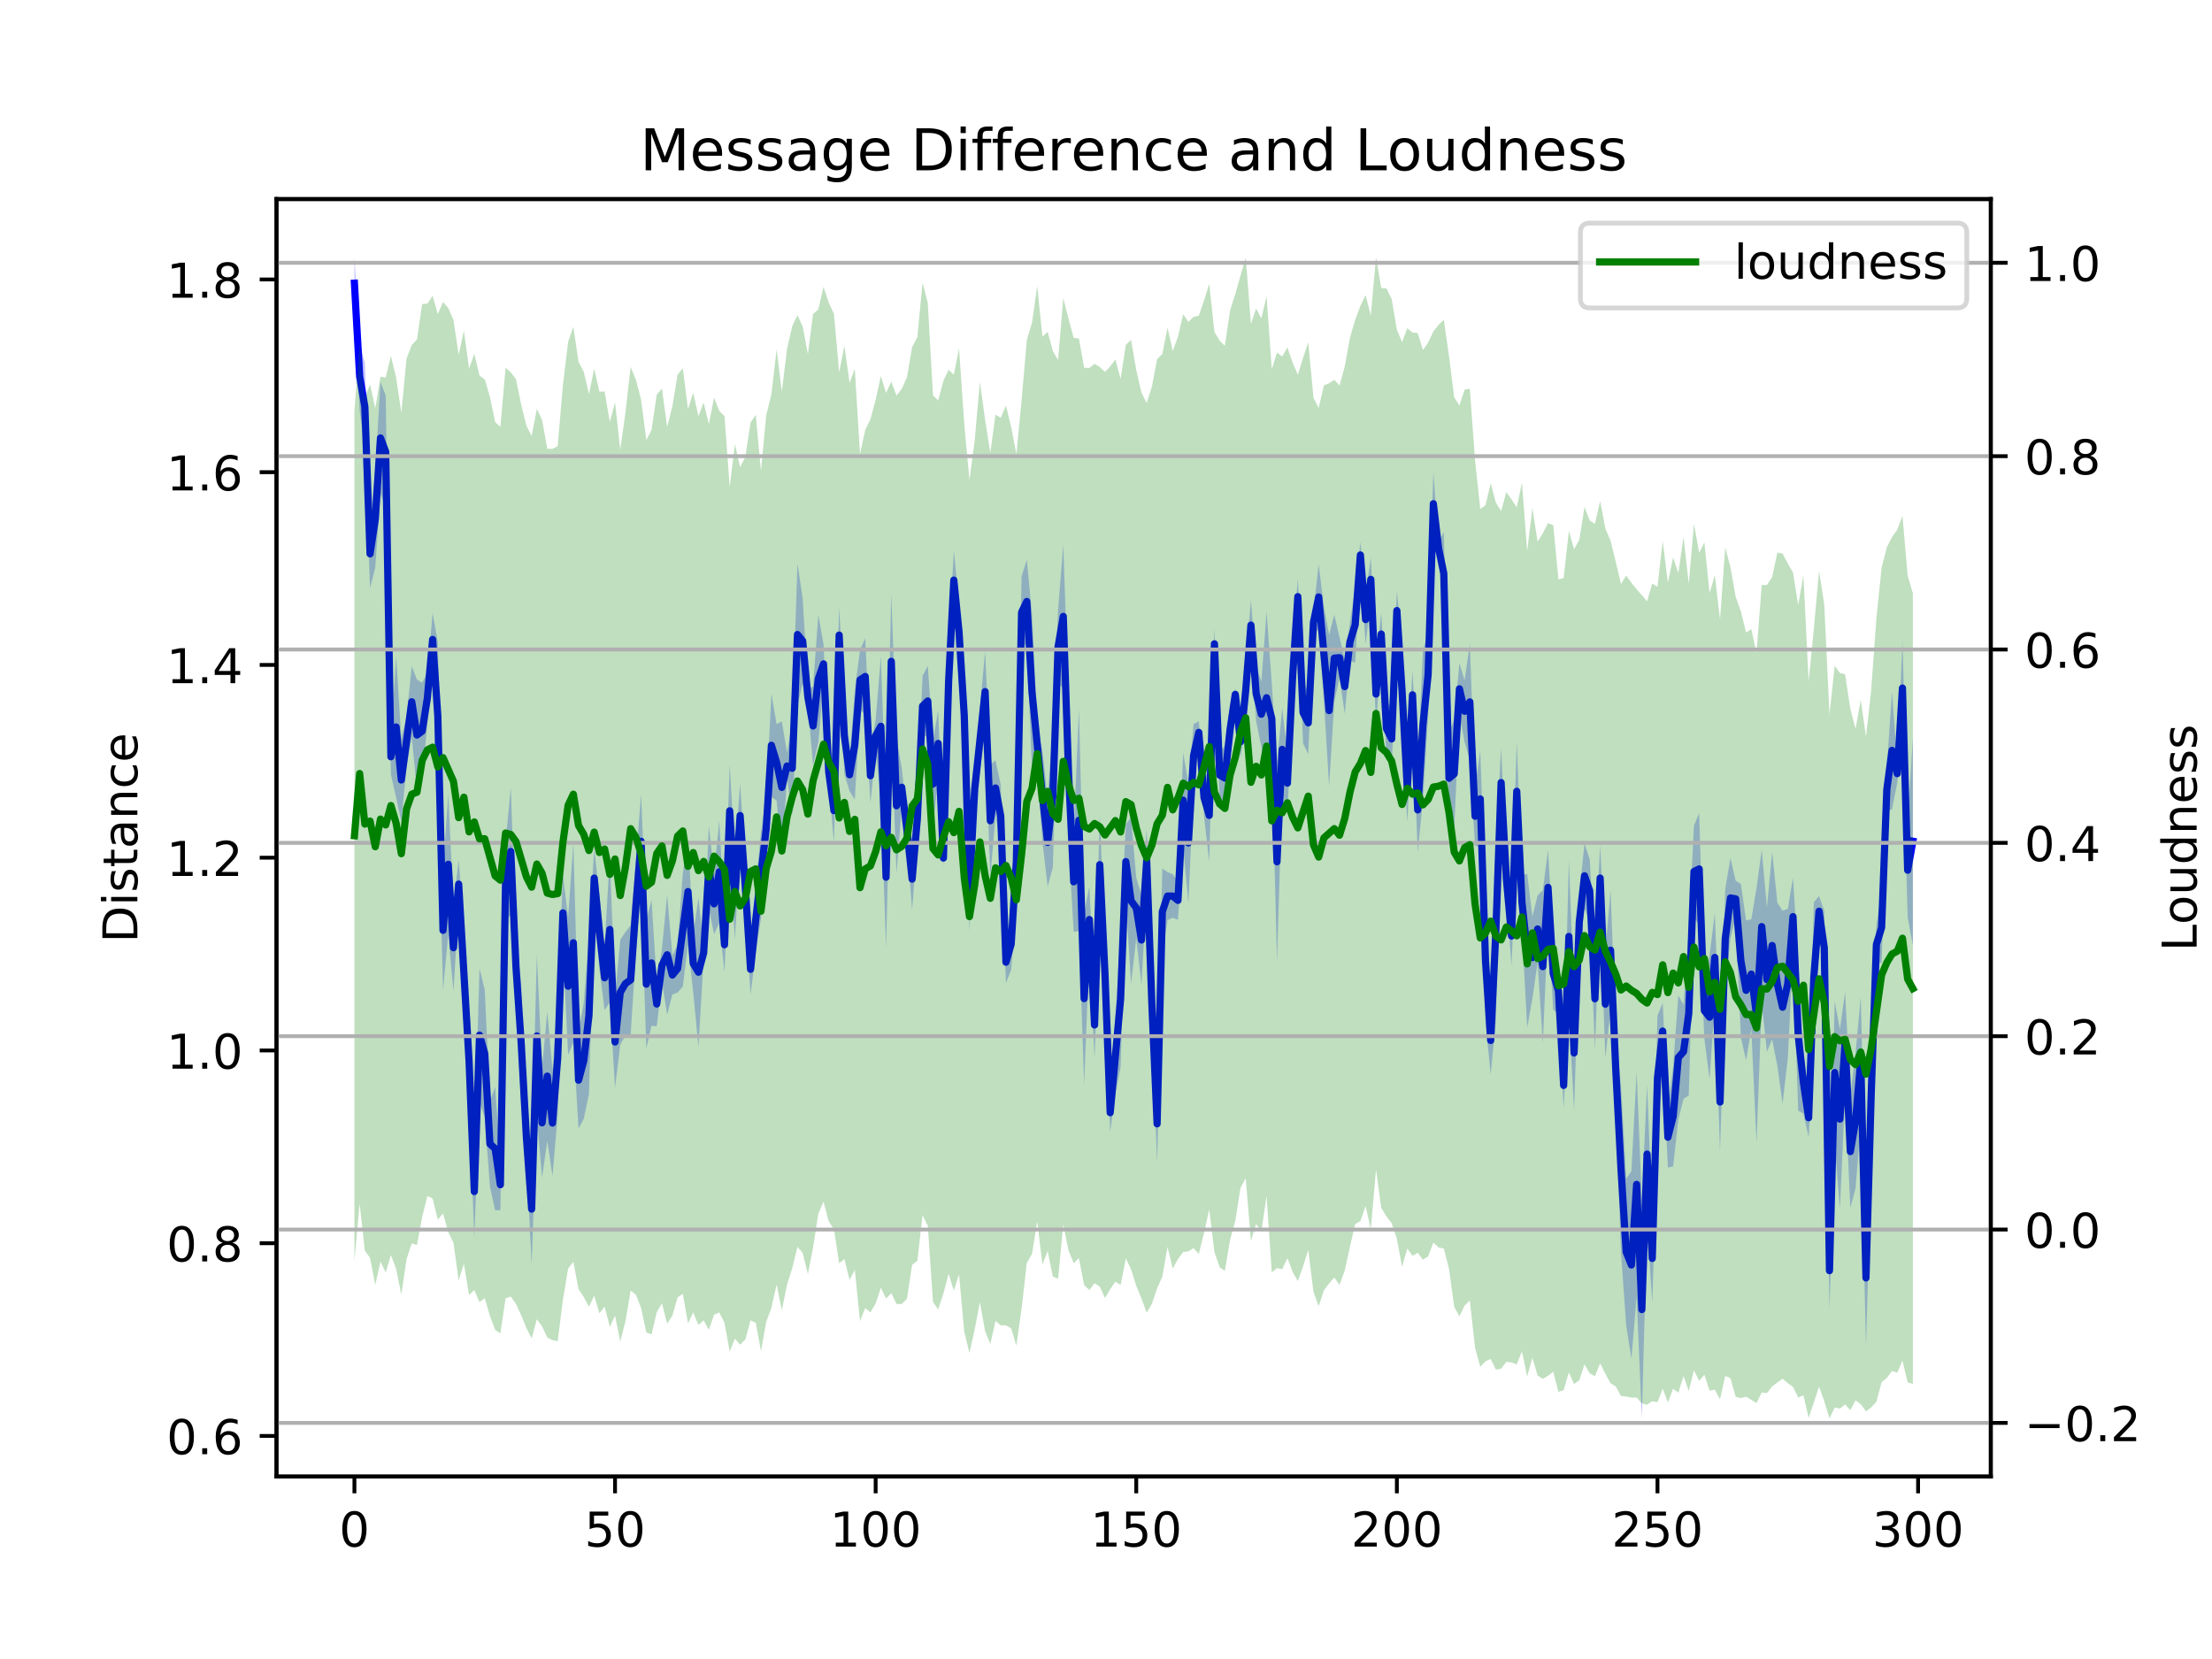 <?xml version="1.0" encoding="utf-8" standalone="no"?>
<!DOCTYPE svg PUBLIC "-//W3C//DTD SVG 1.1//EN"
  "http://www.w3.org/Graphics/SVG/1.1/DTD/svg11.dtd">
<!-- Created with matplotlib (https://matplotlib.org/) -->
<svg height="345.6pt" version="1.1" viewBox="0 0 460.8 345.6" width="460.8pt" xmlns="http://www.w3.org/2000/svg" xmlns:xlink="http://www.w3.org/1999/xlink">
 <defs>
  <style type="text/css">
*{stroke-linecap:butt;stroke-linejoin:round;}
  </style>
 </defs>
 <g id="figure_1">
  <g id="patch_1">
   <path d="M 0 345.6 
L 460.8 345.6 
L 460.8 0 
L 0 0 
z
" style="fill:#ffffff;"/>
  </g>
  <g id="axes_1">
   <g id="patch_2">
    <path d="M 57.6 307.584 
L 414.72 307.584 
L 414.72 41.472 
L 57.6 41.472 
z
" style="fill:#ffffff;"/>
   </g>
   <g id="PolyCollection_1">
    <path clip-path="url(#pc1681deb63)" d="M 73.833 53.568 
L 73.833 64.414 
L 74.919 85.433 
L 76.004 93.739 
L 77.09 122.526 
L 78.176 118.248 
L 79.262 102.894 
L 80.348 105.788 
L 81.433 161.369 
L 82.519 166.12 
L 83.605 171.166 
L 84.691 159.696 
L 85.777 153.578 
L 86.862 164.64 
L 87.948 162.395 
L 89.034 150.626 
L 90.12 138.719 
L 91.206 164.64 
L 92.291 206.287 
L 93.377 194.674 
L 94.463 206.445 
L 95.549 189.226 
L 96.635 212.051 
L 97.72 230.021 
L 98.806 257.805 
L 99.892 229.519 
L 100.978 232.737 
L 102.064 247.182 
L 103.149 252.132 
L 104.235 252.08 
L 105.321 191.55 
L 106.407 190.64 
L 107.493 208.461 
L 108.578 229.85 
L 109.664 241.096 
L 110.75 263.463 
L 111.836 232.659 
L 112.922 245.328 
L 114.007 237.646 
L 115.093 244.975 
L 116.179 232.373 
L 117.265 198.101 
L 118.351 219.719 
L 119.436 217.194 
L 120.522 235.088 
L 121.608 233.067 
L 122.694 227.936 
L 123.78 189.09 
L 124.865 201.909 
L 125.951 210.422 
L 127.037 208.822 
L 128.123 226.582 
L 129.209 217.658 
L 130.294 215.638 
L 131.38 215.477 
L 132.466 198.575 
L 133.552 185.044 
L 134.638 218.403 
L 135.723 213.69 
L 136.809 213.799 
L 137.895 204.476 
L 138.981 211.36 
L 140.067 207.182 
L 141.152 206.781 
L 142.238 205.548 
L 143.324 196.808 
L 144.41 206.711 
L 145.496 218.058 
L 146.581 199.848 
L 147.667 189.401 
L 148.753 194.578 
L 149.839 192.309 
L 150.925 202.494 
L 152.01 178.425 
L 153.096 195.742 
L 154.182 176.549 
L 155.268 189.744 
L 156.354 207.198 
L 157.439 198.503 
L 158.525 191.349 
L 159.611 179.273 
L 160.697 165.987 
L 161.783 166.786 
L 162.868 177.787 
L 163.954 162.341 
L 165.04 169.668 
L 166.126 146.991 
L 167.212 142.34 
L 168.297 147.135 
L 169.383 159.432 
L 170.469 154.687 
L 171.555 142.409 
L 172.641 163.218 
L 173.726 175.505 
L 174.812 138.011 
L 175.898 161.278 
L 176.984 164.804 
L 178.07 166.544 
L 179.155 147.871 
L 180.241 148.88 
L 181.327 167.231 
L 182.413 156.604 
L 183.499 165.859 
L 184.584 197.505 
L 185.67 151.815 
L 186.756 181.983 
L 187.842 168.031 
L 188.928 175.846 
L 190.013 189.53 
L 191.099 175.257 
L 192.185 153.357 
L 193.271 153.352 
L 194.357 172.459 
L 195.442 161.743 
L 196.528 180.563 
L 197.614 148.912 
L 198.7 126.977 
L 199.786 137.521 
L 200.871 154.55 
L 201.957 193.952 
L 203.043 168.318 
L 204.129 160.652 
L 205.215 152.535 
L 206.3 182.713 
L 207.386 169.896 
L 208.472 176.486 
L 209.558 204.763 
L 210.644 202.033 
L 211.729 188.817 
L 212.815 135.015 
L 213.901 133.955 
L 214.987 160.529 
L 216.073 159.747 
L 217.158 175.356 
L 218.244 184.656 
L 219.33 180.677 
L 220.416 142.353 
L 221.502 143.342 
L 222.587 175.947 
L 223.673 194.105 
L 224.759 193.969 
L 225.845 225.981 
L 226.931 198.385 
L 228.016 220.463 
L 229.102 190.183 
L 230.188 210.651 
L 231.274 235.711 
L 232.36 227.933 
L 233.445 222.295 
L 234.531 187.28 
L 235.617 204.987 
L 236.703 195.456 
L 237.789 205.145 
L 238.875 185.847 
L 239.96 213.566 
L 241.046 242.294 
L 242.132 198.886 
L 243.218 191.671 
L 244.304 191.197 
L 245.389 191.605 
L 246.475 176.488 
L 247.561 188.072 
L 248.647 163.867 
L 249.733 154.879 
L 250.818 169.998 
L 251.904 179.533 
L 252.99 137.182 
L 254.076 166.443 
L 255.162 168.722 
L 256.247 157.29 
L 257.333 145.924 
L 258.419 157.835 
L 259.505 149.958 
L 260.591 135.411 
L 261.676 150.237 
L 262.762 155.58 
L 263.848 163.299 
L 264.934 157.109 
L 266.02 200.284 
L 267.105 164.7 
L 268.191 169.195 
L 269.277 147.905 
L 270.363 128.02 
L 271.449 154.843 
L 272.534 157.079 
L 273.62 131.982 
L 274.706 131.154 
L 275.792 146.083 
L 276.878 163.772 
L 277.963 146.159 
L 279.049 141.221 
L 280.135 148.679 
L 281.221 137.654 
L 282.307 138.059 
L 283.392 118.284 
L 284.478 134.163 
L 285.564 125.214 
L 286.65 150.954 
L 287.736 136.474 
L 288.821 157.466 
L 289.907 160.448 
L 290.993 131.274 
L 292.079 153.56 
L 293.165 171.202 
L 294.25 149.723 
L 295.336 177.531 
L 296.422 166.673 
L 297.508 149.223 
L 298.594 111.458 
L 299.679 115.488 
L 300.765 127.995 
L 301.851 171.532 
L 302.937 172.593 
L 304.023 148.839 
L 305.108 154.598 
L 306.194 158.325 
L 307.28 176.195 
L 308.366 176.436 
L 309.452 212.974 
L 310.537 223.824 
L 311.623 212.616 
L 312.709 170.255 
L 313.795 186.886 
L 314.881 201.141 
L 315.966 175.172 
L 317.052 193.584 
L 318.138 214.081 
L 319.224 208.004 
L 320.31 200.519 
L 321.395 217.272 
L 322.481 192.669 
L 323.567 210.316 
L 324.653 211.198 
L 325.739 230.812 
L 326.824 211.025 
L 327.91 231.344 
L 328.996 197.852 
L 330.082 189.201 
L 331.168 192.123 
L 332.253 218.59 
L 333.339 189.82 
L 334.425 220.34 
L 335.511 210.455 
L 336.597 231.19 
L 337.682 260.885 
L 338.768 276.123 
L 339.854 283.052 
L 340.94 270.197 
L 342.026 295.488 
L 343.111 254.855 
L 344.197 271.441 
L 345.283 237.552 
L 346.369 220.649 
L 347.455 243.217 
L 348.54 242.992 
L 349.626 233.221 
L 350.712 228.91 
L 351.798 228.197 
L 352.884 191.115 
L 353.969 192.652 
L 355.055 216.428 
L 356.141 224.814 
L 357.227 208.665 
L 358.313 239.767 
L 359.398 205.908 
L 360.484 195.391 
L 361.57 191.03 
L 362.656 216.107 
L 363.742 220.868 
L 364.827 214.344 
L 365.913 238.066 
L 366.999 209.013 
L 368.085 219.1 
L 369.171 216.5 
L 370.256 222.034 
L 371.342 229.928 
L 372.428 220.48 
L 373.514 199.102 
L 374.6 231.384 
L 375.685 232.001 
L 376.771 236.873 
L 377.857 218.989 
L 378.943 192.979 
L 380.029 205.101 
L 381.114 272.76 
L 382.2 238.27 
L 383.286 251.88 
L 384.372 227.756 
L 385.458 251.589 
L 386.543 247.609 
L 387.629 234.105 
L 388.715 280.342 
L 389.801 243.864 
L 390.887 200.848 
L 391.972 200.524 
L 393.058 169.119 
L 394.144 168.541 
L 395.23 163.105 
L 396.316 153.146 
L 397.401 191.111 
L 398.487 196.973 
L 398.487 153.515 
L 398.487 153.515 
L 397.401 171.444 
L 396.316 133.524 
L 395.23 159.22 
L 394.144 144.089 
L 393.058 159.85 
L 391.972 185.954 
L 390.887 192.649 
L 389.801 212.398 
L 388.715 252.079 
L 387.629 207.668 
L 386.543 219.405 
L 385.458 228.196 
L 384.372 206.646 
L 383.286 214.388 
L 382.2 208.565 
L 381.114 256.643 
L 380.029 189.765 
L 378.943 186.658 
L 377.857 187.941 
L 376.771 228.815 
L 375.685 219.037 
L 374.6 200.098 
L 373.514 182.805 
L 372.428 189.347 
L 371.342 189.715 
L 370.256 188.065 
L 369.171 177.422 
L 368.085 189.062 
L 366.999 177.037 
L 365.913 185.017 
L 364.827 191.507 
L 363.742 191.737 
L 362.656 184.172 
L 361.57 183.459 
L 360.484 178.731 
L 359.398 185.208 
L 358.313 219.374 
L 357.227 190.246 
L 356.141 198.998 
L 355.055 204.657 
L 353.969 169.381 
L 352.884 171.98 
L 351.798 194.126 
L 350.712 209.24 
L 349.626 207.393 
L 348.54 222.205 
L 347.455 230.591 
L 346.369 208.944 
L 345.283 211.552 
L 344.197 252.866 
L 343.111 225.984 
L 342.026 250.116 
L 340.94 223.273 
L 339.854 244 
L 338.768 245.547 
L 337.682 226.179 
L 336.597 214.629 
L 335.511 185.429 
L 334.425 198.026 
L 333.339 176.01 
L 332.253 197.541 
L 331.168 179.02 
L 330.082 175.698 
L 328.996 186.24 
L 327.91 207.353 
L 326.824 179.125 
L 325.739 221.413 
L 324.653 201.663 
L 323.567 195.29 
L 322.481 177.056 
L 321.395 185.467 
L 320.31 186.525 
L 319.224 190.946 
L 318.138 182.045 
L 317.052 182.307 
L 315.966 154.508 
L 314.881 188.832 
L 313.795 178.985 
L 312.709 155.778 
L 311.623 174.878 
L 310.537 209.662 
L 309.452 187.139 
L 308.366 156.417 
L 307.28 163.879 
L 306.194 134.106 
L 305.108 141.75 
L 304.023 138.152 
L 302.937 149.822 
L 301.851 152.736 
L 300.765 110.859 
L 299.679 112.898 
L 298.594 98.406 
L 297.508 131.747 
L 296.422 135.43 
L 295.336 159.913 
L 294.25 139.764 
L 293.165 157.324 
L 292.079 134.434 
L 290.993 123.117 
L 289.907 147.427 
L 288.821 146.103 
L 287.736 127.689 
L 286.65 138.22 
L 285.564 116.181 
L 284.478 123.962 
L 283.392 112.935 
L 282.307 122.269 
L 281.221 129.738 
L 280.135 137.38 
L 279.049 132.788 
L 277.963 128.039 
L 276.878 132.281 
L 275.792 126.405 
L 274.706 117.565 
L 273.62 127.277 
L 272.534 144.106 
L 271.449 142.04 
L 270.363 120.553 
L 269.277 133.994 
L 268.191 157.092 
L 267.105 147.524 
L 266.02 158.769 
L 264.934 142.302 
L 263.848 127.412 
L 262.762 141.991 
L 261.676 138.709 
L 260.591 125.03 
L 259.505 137.661 
L 258.419 151.237 
L 257.333 143.379 
L 256.247 146.676 
L 255.162 155.459 
L 254.076 156.477 
L 252.99 131.054 
L 251.904 160.19 
L 250.818 162.266 
L 249.733 150.261 
L 248.647 150.85 
L 247.561 163.118 
L 246.475 156.871 
L 245.389 183.541 
L 244.304 182.133 
L 243.218 181.654 
L 242.132 180.961 
L 241.046 225.937 
L 239.96 204.966 
L 238.875 172.685 
L 237.789 186.509 
L 236.703 182.824 
L 235.617 170.316 
L 234.531 171.695 
L 233.445 193.925 
L 232.36 211.473 
L 231.274 227.867 
L 230.188 195.311 
L 229.102 170.058 
L 228.016 206.582 
L 226.931 184.711 
L 225.845 190.075 
L 224.759 147.769 
L 223.673 173.295 
L 222.587 145.644 
L 221.502 113.473 
L 220.416 127.128 
L 219.33 151.168 
L 218.244 166.323 
L 217.158 156.468 
L 216.073 151.083 
L 214.987 127.871 
L 213.901 116.638 
L 212.815 120.077 
L 211.729 169.914 
L 210.644 191.359 
L 209.558 196.139 
L 208.472 163.47 
L 207.386 158.407 
L 206.3 159.246 
L 205.215 135.615 
L 204.129 147.664 
L 203.043 160.591 
L 201.957 176.386 
L 200.871 143.583 
L 199.786 125.796 
L 198.7 114.709 
L 197.614 134.967 
L 196.528 176.934 
L 195.442 147.999 
L 194.357 154.207 
L 193.271 138.704 
L 192.185 140.804 
L 191.099 165.873 
L 190.013 176.745 
L 188.928 169.924 
L 187.842 159.969 
L 186.756 153.729 
L 185.67 123.714 
L 184.584 167.968 
L 183.499 136.745 
L 182.413 149.942 
L 181.327 155.959 
L 180.241 132.96 
L 179.155 135.432 
L 178.07 143.792 
L 176.984 157.985 
L 175.898 145.306 
L 174.812 126.585 
L 173.726 162.23 
L 172.641 158.47 
L 171.555 134.185 
L 170.469 128.118 
L 169.383 143.024 
L 168.297 143.35 
L 167.212 124.675 
L 166.126 117.378 
L 165.04 150.425 
L 163.954 156.807 
L 162.868 150.278 
L 161.783 150.864 
L 160.697 144.518 
L 159.611 166.147 
L 158.525 173.302 
L 157.439 184.501 
L 156.354 196.645 
L 155.268 180.061 
L 154.182 163.233 
L 153.096 177.788 
L 152.01 159.378 
L 150.925 191.126 
L 149.839 170.921 
L 148.753 182.001 
L 147.667 172.03 
L 146.581 197.178 
L 145.496 187.002 
L 144.41 194.69 
L 143.324 174.648 
L 142.238 181.995 
L 141.152 196.8 
L 140.067 199.063 
L 138.981 186.44 
L 137.895 197.677 
L 136.809 204.509 
L 135.723 187.498 
L 134.638 191.637 
L 133.552 165.464 
L 132.466 179.056 
L 131.38 192.773 
L 130.294 194.149 
L 129.209 195.789 
L 128.123 207.543 
L 127.037 178.423 
L 125.951 196.958 
L 124.865 186.284 
L 123.78 176.766 
L 122.694 195.076 
L 121.608 208.911 
L 120.522 214.955 
L 119.436 175.586 
L 118.351 191.177 
L 117.265 182.236 
L 116.179 208.393 
L 115.093 222.927 
L 114.007 210.709 
L 112.922 222.483 
L 111.836 198.957 
L 110.75 240.293 
L 109.664 232.912 
L 108.578 204.886 
L 107.493 194.625 
L 106.407 164.113 
L 105.321 175.394 
L 104.235 241.52 
L 103.149 226.446 
L 102.064 229.4 
L 100.978 206.163 
L 99.892 201.756 
L 98.806 238.642 
L 97.72 212.318 
L 96.635 192.615 
L 95.549 179.127 
L 94.463 188.412 
L 93.377 165.431 
L 92.291 181.322 
L 91.206 133.736 
L 90.12 127.703 
L 89.034 140.105 
L 87.948 142.221 
L 86.862 141.592 
L 85.777 138.803 
L 84.691 149.27 
L 83.605 153.811 
L 82.519 136.762 
L 81.433 153.934 
L 80.348 82.415 
L 79.262 79.573 
L 78.176 98.038 
L 77.09 108.236 
L 76.004 75.719 
L 74.919 71.379 
L 73.833 53.568 
z
" style="fill:#0000ff;fill-opacity:0.25;"/>
   </g>
   <g id="matplotlib.axis_1">
    <g id="xtick_1">
     <g id="line2d_1">
      <defs>
       <path d="M 0 0 
L 0 3.5 
" id="m189c2bcfed" style="stroke:#000000;stroke-width:0.8;"/>
      </defs>
      <g>
       <use style="stroke:#000000;stroke-width:0.8;" x="73.833" xlink:href="#m189c2bcfed" y="307.584"/>
      </g>
     </g>
     <g id="text_1">
      <!-- 0 -->
      <defs>
       <path d="M 31.781 66.406 
Q 24.172 66.406 20.328 58.906 
Q 16.5 51.422 16.5 36.375 
Q 16.5 21.391 20.328 13.891 
Q 24.172 6.391 31.781 6.391 
Q 39.453 6.391 43.281 13.891 
Q 47.125 21.391 47.125 36.375 
Q 47.125 51.422 43.281 58.906 
Q 39.453 66.406 31.781 66.406 
z
M 31.781 74.219 
Q 44.047 74.219 50.516 64.516 
Q 56.984 54.828 56.984 36.375 
Q 56.984 17.969 50.516 8.266 
Q 44.047 -1.422 31.781 -1.422 
Q 19.531 -1.422 13.062 8.266 
Q 6.594 17.969 6.594 36.375 
Q 6.594 54.828 13.062 64.516 
Q 19.531 74.219 31.781 74.219 
z
" id="DejaVuSans-48"/>
      </defs>
      <g transform="translate(70.651 322.182)scale(0.1 -0.1)">
       <use xlink:href="#DejaVuSans-48"/>
      </g>
     </g>
    </g>
    <g id="xtick_2">
     <g id="line2d_2">
      <g>
       <use style="stroke:#000000;stroke-width:0.8;" x="128.123" xlink:href="#m189c2bcfed" y="307.584"/>
      </g>
     </g>
     <g id="text_2">
      <!-- 50 -->
      <defs>
       <path d="M 10.797 72.906 
L 49.516 72.906 
L 49.516 64.594 
L 19.828 64.594 
L 19.828 46.734 
Q 21.969 47.469 24.109 47.828 
Q 26.266 48.188 28.422 48.188 
Q 40.625 48.188 47.75 41.5 
Q 54.891 34.812 54.891 23.391 
Q 54.891 11.625 47.562 5.094 
Q 40.234 -1.422 26.906 -1.422 
Q 22.312 -1.422 17.547 -0.641 
Q 12.797 0.141 7.719 1.703 
L 7.719 11.625 
Q 12.109 9.234 16.797 8.062 
Q 21.484 6.891 26.703 6.891 
Q 35.156 6.891 40.078 11.328 
Q 45.016 15.766 45.016 23.391 
Q 45.016 31 40.078 35.438 
Q 35.156 39.891 26.703 39.891 
Q 22.75 39.891 18.812 39.016 
Q 14.891 38.141 10.797 36.281 
z
" id="DejaVuSans-53"/>
      </defs>
      <g transform="translate(121.76 322.182)scale(0.1 -0.1)">
       <use xlink:href="#DejaVuSans-53"/>
       <use x="63.623" xlink:href="#DejaVuSans-48"/>
      </g>
     </g>
    </g>
    <g id="xtick_3">
     <g id="line2d_3">
      <g>
       <use style="stroke:#000000;stroke-width:0.8;" x="182.413" xlink:href="#m189c2bcfed" y="307.584"/>
      </g>
     </g>
     <g id="text_3">
      <!-- 100 -->
      <defs>
       <path d="M 12.406 8.297 
L 28.516 8.297 
L 28.516 63.922 
L 10.984 60.406 
L 10.984 69.391 
L 28.422 72.906 
L 38.281 72.906 
L 38.281 8.297 
L 54.391 8.297 
L 54.391 0 
L 12.406 0 
z
" id="DejaVuSans-49"/>
      </defs>
      <g transform="translate(172.869 322.182)scale(0.1 -0.1)">
       <use xlink:href="#DejaVuSans-49"/>
       <use x="63.623" xlink:href="#DejaVuSans-48"/>
       <use x="127.246" xlink:href="#DejaVuSans-48"/>
      </g>
     </g>
    </g>
    <g id="xtick_4">
     <g id="line2d_4">
      <g>
       <use style="stroke:#000000;stroke-width:0.8;" x="236.703" xlink:href="#m189c2bcfed" y="307.584"/>
      </g>
     </g>
     <g id="text_4">
      <!-- 150 -->
      <g transform="translate(227.159 322.182)scale(0.1 -0.1)">
       <use xlink:href="#DejaVuSans-49"/>
       <use x="63.623" xlink:href="#DejaVuSans-53"/>
       <use x="127.246" xlink:href="#DejaVuSans-48"/>
      </g>
     </g>
    </g>
    <g id="xtick_5">
     <g id="line2d_5">
      <g>
       <use style="stroke:#000000;stroke-width:0.8;" x="290.993" xlink:href="#m189c2bcfed" y="307.584"/>
      </g>
     </g>
     <g id="text_5">
      <!-- 200 -->
      <defs>
       <path d="M 19.188 8.297 
L 53.609 8.297 
L 53.609 0 
L 7.328 0 
L 7.328 8.297 
Q 12.938 14.109 22.625 23.891 
Q 32.328 33.688 34.812 36.531 
Q 39.547 41.844 41.422 45.531 
Q 43.312 49.219 43.312 52.781 
Q 43.312 58.594 39.234 62.25 
Q 35.156 65.922 28.609 65.922 
Q 23.969 65.922 18.812 64.312 
Q 13.672 62.703 7.812 59.422 
L 7.812 69.391 
Q 13.766 71.781 18.938 73 
Q 24.125 74.219 28.422 74.219 
Q 39.75 74.219 46.484 68.547 
Q 53.219 62.891 53.219 53.422 
Q 53.219 48.922 51.531 44.891 
Q 49.859 40.875 45.406 35.406 
Q 44.188 33.984 37.641 27.219 
Q 31.109 20.453 19.188 8.297 
z
" id="DejaVuSans-50"/>
      </defs>
      <g transform="translate(281.449 322.182)scale(0.1 -0.1)">
       <use xlink:href="#DejaVuSans-50"/>
       <use x="63.623" xlink:href="#DejaVuSans-48"/>
       <use x="127.246" xlink:href="#DejaVuSans-48"/>
      </g>
     </g>
    </g>
    <g id="xtick_6">
     <g id="line2d_6">
      <g>
       <use style="stroke:#000000;stroke-width:0.8;" x="345.283" xlink:href="#m189c2bcfed" y="307.584"/>
      </g>
     </g>
     <g id="text_6">
      <!-- 250 -->
      <g transform="translate(335.739 322.182)scale(0.1 -0.1)">
       <use xlink:href="#DejaVuSans-50"/>
       <use x="63.623" xlink:href="#DejaVuSans-53"/>
       <use x="127.246" xlink:href="#DejaVuSans-48"/>
      </g>
     </g>
    </g>
    <g id="xtick_7">
     <g id="line2d_7">
      <g>
       <use style="stroke:#000000;stroke-width:0.8;" x="399.573" xlink:href="#m189c2bcfed" y="307.584"/>
      </g>
     </g>
     <g id="text_7">
      <!-- 300 -->
      <defs>
       <path d="M 40.578 39.312 
Q 47.656 37.797 51.625 33 
Q 55.609 28.219 55.609 21.188 
Q 55.609 10.406 48.188 4.484 
Q 40.766 -1.422 27.094 -1.422 
Q 22.516 -1.422 17.656 -0.516 
Q 12.797 0.391 7.625 2.203 
L 7.625 11.719 
Q 11.719 9.328 16.594 8.109 
Q 21.484 6.891 26.812 6.891 
Q 36.078 6.891 40.938 10.547 
Q 45.797 14.203 45.797 21.188 
Q 45.797 27.641 41.281 31.266 
Q 36.766 34.906 28.719 34.906 
L 20.219 34.906 
L 20.219 43.016 
L 29.109 43.016 
Q 36.375 43.016 40.234 45.922 
Q 44.094 48.828 44.094 54.297 
Q 44.094 59.906 40.109 62.906 
Q 36.141 65.922 28.719 65.922 
Q 24.656 65.922 20.016 65.031 
Q 15.375 64.156 9.812 62.312 
L 9.812 71.094 
Q 15.438 72.656 20.344 73.438 
Q 25.25 74.219 29.594 74.219 
Q 40.828 74.219 47.359 69.109 
Q 53.906 64.016 53.906 55.328 
Q 53.906 49.266 50.438 45.094 
Q 46.969 40.922 40.578 39.312 
z
" id="DejaVuSans-51"/>
      </defs>
      <g transform="translate(390.029 322.182)scale(0.1 -0.1)">
       <use xlink:href="#DejaVuSans-51"/>
       <use x="63.623" xlink:href="#DejaVuSans-48"/>
       <use x="127.246" xlink:href="#DejaVuSans-48"/>
      </g>
     </g>
    </g>
   </g>
   <g id="matplotlib.axis_2">
    <g id="ytick_1">
     <g id="line2d_8">
      <defs>
       <path d="M 0 0 
L -3.5 0 
" id="m082fba59b9" style="stroke:#000000;stroke-width:0.8;"/>
      </defs>
      <g>
       <use style="stroke:#000000;stroke-width:0.8;" x="57.6" xlink:href="#m082fba59b9" y="299.135"/>
      </g>
     </g>
     <g id="text_8">
      <!-- 0.6 -->
      <defs>
       <path d="M 10.688 12.406 
L 21 12.406 
L 21 0 
L 10.688 0 
z
" id="DejaVuSans-46"/>
       <path d="M 33.016 40.375 
Q 26.375 40.375 22.484 35.828 
Q 18.609 31.297 18.609 23.391 
Q 18.609 15.531 22.484 10.953 
Q 26.375 6.391 33.016 6.391 
Q 39.656 6.391 43.531 10.953 
Q 47.406 15.531 47.406 23.391 
Q 47.406 31.297 43.531 35.828 
Q 39.656 40.375 33.016 40.375 
z
M 52.594 71.297 
L 52.594 62.312 
Q 48.875 64.062 45.094 64.984 
Q 41.312 65.922 37.594 65.922 
Q 27.828 65.922 22.672 59.328 
Q 17.531 52.734 16.797 39.406 
Q 19.672 43.656 24.016 45.922 
Q 28.375 48.188 33.594 48.188 
Q 44.578 48.188 50.953 41.516 
Q 57.328 34.859 57.328 23.391 
Q 57.328 12.156 50.688 5.359 
Q 44.047 -1.422 33.016 -1.422 
Q 20.359 -1.422 13.672 8.266 
Q 6.984 17.969 6.984 36.375 
Q 6.984 53.656 15.188 63.938 
Q 23.391 74.219 37.203 74.219 
Q 40.922 74.219 44.703 73.484 
Q 48.484 72.75 52.594 71.297 
z
" id="DejaVuSans-54"/>
      </defs>
      <g transform="translate(34.697 302.934)scale(0.1 -0.1)">
       <use xlink:href="#DejaVuSans-48"/>
       <use x="63.623" xlink:href="#DejaVuSans-46"/>
       <use x="95.41" xlink:href="#DejaVuSans-54"/>
      </g>
     </g>
    </g>
    <g id="ytick_2">
     <g id="line2d_9">
      <g>
       <use style="stroke:#000000;stroke-width:0.8;" x="57.6" xlink:href="#m082fba59b9" y="258.981"/>
      </g>
     </g>
     <g id="text_9">
      <!-- 0.8 -->
      <defs>
       <path d="M 31.781 34.625 
Q 24.75 34.625 20.719 30.859 
Q 16.703 27.094 16.703 20.516 
Q 16.703 13.922 20.719 10.156 
Q 24.75 6.391 31.781 6.391 
Q 38.812 6.391 42.859 10.172 
Q 46.922 13.969 46.922 20.516 
Q 46.922 27.094 42.891 30.859 
Q 38.875 34.625 31.781 34.625 
z
M 21.922 38.812 
Q 15.578 40.375 12.031 44.719 
Q 8.5 49.078 8.5 55.328 
Q 8.5 64.062 14.719 69.141 
Q 20.953 74.219 31.781 74.219 
Q 42.672 74.219 48.875 69.141 
Q 55.078 64.062 55.078 55.328 
Q 55.078 49.078 51.531 44.719 
Q 48 40.375 41.703 38.812 
Q 48.828 37.156 52.797 32.312 
Q 56.781 27.484 56.781 20.516 
Q 56.781 9.906 50.312 4.234 
Q 43.844 -1.422 31.781 -1.422 
Q 19.734 -1.422 13.25 4.234 
Q 6.781 9.906 6.781 20.516 
Q 6.781 27.484 10.781 32.312 
Q 14.797 37.156 21.922 38.812 
z
M 18.312 54.391 
Q 18.312 48.734 21.844 45.562 
Q 25.391 42.391 31.781 42.391 
Q 38.141 42.391 41.719 45.562 
Q 45.312 48.734 45.312 54.391 
Q 45.312 60.062 41.719 63.234 
Q 38.141 66.406 31.781 66.406 
Q 25.391 66.406 21.844 63.234 
Q 18.312 60.062 18.312 54.391 
z
" id="DejaVuSans-56"/>
      </defs>
      <g transform="translate(34.697 262.78)scale(0.1 -0.1)">
       <use xlink:href="#DejaVuSans-48"/>
       <use x="63.623" xlink:href="#DejaVuSans-46"/>
       <use x="95.41" xlink:href="#DejaVuSans-56"/>
      </g>
     </g>
    </g>
    <g id="ytick_3">
     <g id="line2d_10">
      <g>
       <use style="stroke:#000000;stroke-width:0.8;" x="57.6" xlink:href="#m082fba59b9" y="218.827"/>
      </g>
     </g>
     <g id="text_10">
      <!-- 1.0 -->
      <g transform="translate(34.697 222.627)scale(0.1 -0.1)">
       <use xlink:href="#DejaVuSans-49"/>
       <use x="63.623" xlink:href="#DejaVuSans-46"/>
       <use x="95.41" xlink:href="#DejaVuSans-48"/>
      </g>
     </g>
    </g>
    <g id="ytick_4">
     <g id="line2d_11">
      <g>
       <use style="stroke:#000000;stroke-width:0.8;" x="57.6" xlink:href="#m082fba59b9" y="178.674"/>
      </g>
     </g>
     <g id="text_11">
      <!-- 1.2 -->
      <g transform="translate(34.697 182.473)scale(0.1 -0.1)">
       <use xlink:href="#DejaVuSans-49"/>
       <use x="63.623" xlink:href="#DejaVuSans-46"/>
       <use x="95.41" xlink:href="#DejaVuSans-50"/>
      </g>
     </g>
    </g>
    <g id="ytick_5">
     <g id="line2d_12">
      <g>
       <use style="stroke:#000000;stroke-width:0.8;" x="57.6" xlink:href="#m082fba59b9" y="138.52"/>
      </g>
     </g>
     <g id="text_12">
      <!-- 1.4 -->
      <defs>
       <path d="M 37.797 64.312 
L 12.891 25.391 
L 37.797 25.391 
z
M 35.203 72.906 
L 47.609 72.906 
L 47.609 25.391 
L 58.016 25.391 
L 58.016 17.188 
L 47.609 17.188 
L 47.609 0 
L 37.797 0 
L 37.797 17.188 
L 4.891 17.188 
L 4.891 26.703 
z
" id="DejaVuSans-52"/>
      </defs>
      <g transform="translate(34.697 142.319)scale(0.1 -0.1)">
       <use xlink:href="#DejaVuSans-49"/>
       <use x="63.623" xlink:href="#DejaVuSans-46"/>
       <use x="95.41" xlink:href="#DejaVuSans-52"/>
      </g>
     </g>
    </g>
    <g id="ytick_6">
     <g id="line2d_13">
      <g>
       <use style="stroke:#000000;stroke-width:0.8;" x="57.6" xlink:href="#m082fba59b9" y="98.366"/>
      </g>
     </g>
     <g id="text_13">
      <!-- 1.6 -->
      <g transform="translate(34.697 102.166)scale(0.1 -0.1)">
       <use xlink:href="#DejaVuSans-49"/>
       <use x="63.623" xlink:href="#DejaVuSans-46"/>
       <use x="95.41" xlink:href="#DejaVuSans-54"/>
      </g>
     </g>
    </g>
    <g id="ytick_7">
     <g id="line2d_14">
      <g>
       <use style="stroke:#000000;stroke-width:0.8;" x="57.6" xlink:href="#m082fba59b9" y="58.213"/>
      </g>
     </g>
     <g id="text_14">
      <!-- 1.8 -->
      <g transform="translate(34.697 62.012)scale(0.1 -0.1)">
       <use xlink:href="#DejaVuSans-49"/>
       <use x="63.623" xlink:href="#DejaVuSans-46"/>
       <use x="95.41" xlink:href="#DejaVuSans-56"/>
      </g>
     </g>
    </g>
    <g id="text_15">
     <!-- Distance -->
     <defs>
      <path d="M 19.672 64.797 
L 19.672 8.109 
L 31.594 8.109 
Q 46.688 8.109 53.688 14.938 
Q 60.688 21.781 60.688 36.531 
Q 60.688 51.172 53.688 57.984 
Q 46.688 64.797 31.594 64.797 
z
M 9.812 72.906 
L 30.078 72.906 
Q 51.266 72.906 61.172 64.094 
Q 71.094 55.281 71.094 36.531 
Q 71.094 17.672 61.125 8.828 
Q 51.172 0 30.078 0 
L 9.812 0 
z
" id="DejaVuSans-68"/>
      <path d="M 9.422 54.688 
L 18.406 54.688 
L 18.406 0 
L 9.422 0 
z
M 9.422 75.984 
L 18.406 75.984 
L 18.406 64.594 
L 9.422 64.594 
z
" id="DejaVuSans-105"/>
      <path d="M 44.281 53.078 
L 44.281 44.578 
Q 40.484 46.531 36.375 47.5 
Q 32.281 48.484 27.875 48.484 
Q 21.188 48.484 17.844 46.438 
Q 14.5 44.391 14.5 40.281 
Q 14.5 37.156 16.891 35.375 
Q 19.281 33.594 26.516 31.984 
L 29.594 31.297 
Q 39.156 29.25 43.188 25.516 
Q 47.219 21.781 47.219 15.094 
Q 47.219 7.469 41.188 3.016 
Q 35.156 -1.422 24.609 -1.422 
Q 20.219 -1.422 15.453 -0.562 
Q 10.688 0.297 5.422 2 
L 5.422 11.281 
Q 10.406 8.688 15.234 7.391 
Q 20.062 6.109 24.812 6.109 
Q 31.156 6.109 34.562 8.281 
Q 37.984 10.453 37.984 14.406 
Q 37.984 18.062 35.516 20.016 
Q 33.062 21.969 24.703 23.781 
L 21.578 24.516 
Q 13.234 26.266 9.516 29.906 
Q 5.812 33.547 5.812 39.891 
Q 5.812 47.609 11.281 51.797 
Q 16.75 56 26.812 56 
Q 31.781 56 36.172 55.266 
Q 40.578 54.547 44.281 53.078 
z
" id="DejaVuSans-115"/>
      <path d="M 18.312 70.219 
L 18.312 54.688 
L 36.812 54.688 
L 36.812 47.703 
L 18.312 47.703 
L 18.312 18.016 
Q 18.312 11.328 20.141 9.422 
Q 21.969 7.516 27.594 7.516 
L 36.812 7.516 
L 36.812 0 
L 27.594 0 
Q 17.188 0 13.234 3.875 
Q 9.281 7.766 9.281 18.016 
L 9.281 47.703 
L 2.688 47.703 
L 2.688 54.688 
L 9.281 54.688 
L 9.281 70.219 
z
" id="DejaVuSans-116"/>
      <path d="M 34.281 27.484 
Q 23.391 27.484 19.188 25 
Q 14.984 22.516 14.984 16.5 
Q 14.984 11.719 18.141 8.906 
Q 21.297 6.109 26.703 6.109 
Q 34.188 6.109 38.703 11.406 
Q 43.219 16.703 43.219 25.484 
L 43.219 27.484 
z
M 52.203 31.203 
L 52.203 0 
L 43.219 0 
L 43.219 8.297 
Q 40.141 3.328 35.547 0.953 
Q 30.953 -1.422 24.312 -1.422 
Q 15.922 -1.422 10.953 3.297 
Q 6 8.016 6 15.922 
Q 6 25.141 12.172 29.828 
Q 18.359 34.516 30.609 34.516 
L 43.219 34.516 
L 43.219 35.406 
Q 43.219 41.609 39.141 45 
Q 35.062 48.391 27.688 48.391 
Q 23 48.391 18.547 47.266 
Q 14.109 46.141 10.016 43.891 
L 10.016 52.203 
Q 14.938 54.109 19.578 55.047 
Q 24.219 56 28.609 56 
Q 40.484 56 46.344 49.844 
Q 52.203 43.703 52.203 31.203 
z
" id="DejaVuSans-97"/>
      <path d="M 54.891 33.016 
L 54.891 0 
L 45.906 0 
L 45.906 32.719 
Q 45.906 40.484 42.875 44.328 
Q 39.844 48.188 33.797 48.188 
Q 26.516 48.188 22.312 43.547 
Q 18.109 38.922 18.109 30.906 
L 18.109 0 
L 9.078 0 
L 9.078 54.688 
L 18.109 54.688 
L 18.109 46.188 
Q 21.344 51.125 25.703 53.562 
Q 30.078 56 35.797 56 
Q 45.219 56 50.047 50.172 
Q 54.891 44.344 54.891 33.016 
z
" id="DejaVuSans-110"/>
      <path d="M 48.781 52.594 
L 48.781 44.188 
Q 44.969 46.297 41.141 47.344 
Q 37.312 48.391 33.406 48.391 
Q 24.656 48.391 19.812 42.844 
Q 14.984 37.312 14.984 27.297 
Q 14.984 17.281 19.812 11.734 
Q 24.656 6.203 33.406 6.203 
Q 37.312 6.203 41.141 7.25 
Q 44.969 8.297 48.781 10.406 
L 48.781 2.094 
Q 45.016 0.344 40.984 -0.531 
Q 36.969 -1.422 32.422 -1.422 
Q 20.062 -1.422 12.781 6.344 
Q 5.516 14.109 5.516 27.297 
Q 5.516 40.672 12.859 48.328 
Q 20.219 56 33.016 56 
Q 37.156 56 41.109 55.141 
Q 45.062 54.297 48.781 52.594 
z
" id="DejaVuSans-99"/>
      <path d="M 56.203 29.594 
L 56.203 25.203 
L 14.891 25.203 
Q 15.484 15.922 20.484 11.062 
Q 25.484 6.203 34.422 6.203 
Q 39.594 6.203 44.453 7.469 
Q 49.312 8.734 54.109 11.281 
L 54.109 2.781 
Q 49.266 0.734 44.188 -0.344 
Q 39.109 -1.422 33.891 -1.422 
Q 20.797 -1.422 13.156 6.188 
Q 5.516 13.812 5.516 26.812 
Q 5.516 40.234 12.766 48.109 
Q 20.016 56 32.328 56 
Q 43.359 56 49.781 48.891 
Q 56.203 41.797 56.203 29.594 
z
M 47.219 32.234 
Q 47.125 39.594 43.094 43.984 
Q 39.062 48.391 32.422 48.391 
Q 24.906 48.391 20.391 44.141 
Q 15.875 39.891 15.188 32.172 
z
" id="DejaVuSans-101"/>
     </defs>
     <g transform="translate(28.617 196.391)rotate(-90)scale(0.1 -0.1)">
      <use xlink:href="#DejaVuSans-68"/>
      <use x="77.002" xlink:href="#DejaVuSans-105"/>
      <use x="104.785" xlink:href="#DejaVuSans-115"/>
      <use x="156.885" xlink:href="#DejaVuSans-116"/>
      <use x="196.094" xlink:href="#DejaVuSans-97"/>
      <use x="257.373" xlink:href="#DejaVuSans-110"/>
      <use x="320.752" xlink:href="#DejaVuSans-99"/>
      <use x="375.732" xlink:href="#DejaVuSans-101"/>
     </g>
    </g>
   </g>
   <g id="line2d_15">
    <path clip-path="url(#pc1681deb63)" d="M 73.833 58.991 
L 74.919 78.406 
L 76.004 84.729 
L 77.09 115.381 
L 78.176 108.143 
L 79.262 91.234 
L 80.348 94.102 
L 81.433 157.652 
L 82.519 151.441 
L 83.605 162.488 
L 85.777 146.19 
L 86.862 153.116 
L 87.948 152.308 
L 89.034 145.366 
L 90.12 133.211 
L 91.206 149.188 
L 92.291 193.804 
L 93.377 180.053 
L 94.463 197.429 
L 95.549 184.177 
L 97.72 221.169 
L 98.806 248.224 
L 99.892 215.637 
L 100.978 219.45 
L 102.064 238.291 
L 103.149 239.289 
L 104.235 246.8 
L 105.321 183.472 
L 106.407 177.377 
L 107.493 201.543 
L 108.578 217.368 
L 109.664 237.004 
L 110.75 251.878 
L 111.836 215.808 
L 112.922 233.905 
L 114.007 224.177 
L 115.093 233.951 
L 116.179 220.383 
L 117.265 190.168 
L 118.351 205.448 
L 119.436 196.39 
L 120.522 225.021 
L 121.608 220.989 
L 122.694 211.506 
L 123.78 182.928 
L 124.865 194.096 
L 125.951 203.69 
L 127.037 193.622 
L 128.123 217.062 
L 129.209 206.724 
L 130.294 204.893 
L 131.38 204.125 
L 132.466 188.816 
L 133.552 175.254 
L 134.638 205.02 
L 135.723 200.594 
L 136.809 209.154 
L 137.895 201.077 
L 138.981 198.9 
L 140.067 203.122 
L 141.152 201.791 
L 143.324 185.728 
L 144.41 200.701 
L 145.496 202.53 
L 146.581 198.513 
L 147.667 180.716 
L 148.753 188.289 
L 149.839 181.615 
L 150.925 196.81 
L 152.01 168.902 
L 153.096 186.765 
L 154.182 169.891 
L 155.268 184.903 
L 156.354 201.922 
L 157.439 191.502 
L 159.611 172.71 
L 160.697 155.253 
L 161.783 158.825 
L 162.868 164.033 
L 163.954 159.574 
L 165.04 160.047 
L 166.126 132.184 
L 167.212 133.508 
L 168.297 145.243 
L 169.383 151.228 
L 170.469 141.403 
L 171.555 138.297 
L 172.641 160.844 
L 173.726 168.867 
L 174.812 132.298 
L 175.898 153.292 
L 176.984 161.395 
L 178.07 155.168 
L 179.155 141.652 
L 180.241 140.92 
L 181.327 161.595 
L 182.413 153.273 
L 183.499 151.302 
L 184.584 182.737 
L 185.67 137.764 
L 186.756 167.856 
L 187.842 164 
L 188.928 172.885 
L 190.013 183.138 
L 191.099 170.565 
L 192.185 147.08 
L 193.271 146.028 
L 194.357 163.333 
L 195.442 154.871 
L 196.528 178.749 
L 197.614 141.94 
L 198.7 120.843 
L 199.786 131.659 
L 200.871 149.066 
L 201.957 185.169 
L 203.043 164.454 
L 205.215 144.075 
L 206.3 170.98 
L 207.386 164.151 
L 208.472 169.978 
L 209.558 200.451 
L 210.644 196.696 
L 211.729 179.365 
L 212.815 127.546 
L 213.901 125.297 
L 214.987 144.2 
L 217.158 165.912 
L 218.244 175.489 
L 219.33 165.922 
L 220.416 134.741 
L 221.502 128.408 
L 222.587 160.795 
L 223.673 183.7 
L 224.759 170.869 
L 225.845 208.028 
L 226.931 191.548 
L 228.016 213.522 
L 229.102 180.12 
L 230.188 202.981 
L 231.274 231.789 
L 233.445 208.11 
L 234.531 179.488 
L 235.617 187.651 
L 236.703 189.14 
L 237.789 195.827 
L 238.875 179.266 
L 239.96 209.266 
L 241.046 234.115 
L 242.132 189.924 
L 243.218 186.662 
L 244.304 186.665 
L 245.389 187.573 
L 246.475 166.68 
L 247.561 175.595 
L 248.647 157.359 
L 249.733 152.57 
L 250.818 166.132 
L 251.904 169.862 
L 252.99 134.118 
L 254.076 161.46 
L 255.162 162.091 
L 256.247 151.983 
L 257.333 144.652 
L 258.419 154.536 
L 259.505 143.81 
L 260.591 130.22 
L 261.676 144.473 
L 262.762 148.785 
L 263.848 145.355 
L 264.934 149.705 
L 266.02 179.527 
L 267.105 156.112 
L 268.191 163.143 
L 269.277 140.949 
L 270.363 124.287 
L 271.449 148.441 
L 272.534 150.592 
L 273.62 129.629 
L 274.706 124.36 
L 276.878 148.027 
L 277.963 137.099 
L 279.049 137.005 
L 280.135 143.029 
L 281.221 133.696 
L 282.307 130.164 
L 283.392 115.61 
L 284.478 129.063 
L 285.564 120.697 
L 286.65 144.587 
L 287.736 132.082 
L 288.821 151.785 
L 289.907 153.938 
L 290.993 127.195 
L 292.079 143.997 
L 293.165 164.263 
L 294.25 144.743 
L 295.336 168.722 
L 296.422 151.051 
L 297.508 140.485 
L 298.594 104.932 
L 299.679 114.193 
L 300.765 119.427 
L 301.851 162.134 
L 302.937 161.207 
L 304.023 143.495 
L 305.108 148.174 
L 306.194 146.216 
L 307.28 170.037 
L 308.366 166.427 
L 309.452 200.056 
L 310.537 216.743 
L 311.623 193.747 
L 312.709 163.016 
L 313.795 182.936 
L 314.881 194.987 
L 315.966 164.84 
L 317.052 187.945 
L 318.138 198.063 
L 319.224 199.475 
L 320.31 193.522 
L 321.395 201.369 
L 322.481 184.863 
L 323.567 202.803 
L 324.653 206.43 
L 325.739 226.112 
L 326.824 195.075 
L 327.91 219.349 
L 328.996 192.046 
L 330.082 182.449 
L 331.168 185.572 
L 332.253 208.065 
L 333.339 182.915 
L 334.425 209.183 
L 335.511 197.942 
L 336.597 222.909 
L 337.682 243.532 
L 338.768 260.835 
L 339.854 263.526 
L 340.94 246.735 
L 342.026 272.802 
L 343.111 240.42 
L 344.197 262.153 
L 345.283 224.552 
L 346.369 214.797 
L 347.455 236.904 
L 348.54 232.598 
L 349.626 220.307 
L 350.712 219.075 
L 351.798 211.162 
L 352.884 181.547 
L 353.969 181.017 
L 355.055 210.542 
L 356.141 211.906 
L 357.227 199.455 
L 358.313 229.57 
L 359.398 195.558 
L 360.484 187.061 
L 361.57 187.244 
L 362.656 200.14 
L 363.742 206.302 
L 364.827 202.925 
L 365.913 211.541 
L 366.999 193.025 
L 368.085 204.081 
L 369.171 196.961 
L 370.256 205.05 
L 371.342 209.821 
L 372.428 204.913 
L 373.514 190.954 
L 374.6 215.741 
L 375.685 225.519 
L 376.771 232.844 
L 377.857 203.465 
L 378.943 189.818 
L 380.029 197.433 
L 381.114 264.702 
L 382.2 223.417 
L 383.286 233.134 
L 384.372 217.201 
L 385.458 239.893 
L 386.543 233.507 
L 387.629 220.886 
L 388.715 266.21 
L 389.801 228.131 
L 390.887 196.748 
L 391.972 193.239 
L 393.058 164.485 
L 394.144 156.315 
L 395.23 161.162 
L 396.316 143.335 
L 397.401 181.278 
L 398.487 175.244 
L 398.487 175.244 
" style="fill:none;stroke:#0000ff;stroke-linecap:square;stroke-width:1.5;"/>
   </g>
   <g id="patch_3">
    <path d="M 57.6 307.584 
L 57.6 41.472 
" style="fill:none;stroke:#000000;stroke-linecap:square;stroke-linejoin:miter;stroke-width:0.8;"/>
   </g>
   <g id="patch_4">
    <path d="M 414.72 307.584 
L 414.72 41.472 
" style="fill:none;stroke:#000000;stroke-linecap:square;stroke-linejoin:miter;stroke-width:0.8;"/>
   </g>
   <g id="patch_5">
    <path d="M 57.6 307.584 
L 414.72 307.584 
" style="fill:none;stroke:#000000;stroke-linecap:square;stroke-linejoin:miter;stroke-width:0.8;"/>
   </g>
   <g id="patch_6">
    <path d="M 57.6 41.472 
L 414.72 41.472 
" style="fill:none;stroke:#000000;stroke-linecap:square;stroke-linejoin:miter;stroke-width:0.8;"/>
   </g>
  </g>
  <g id="axes_2">
   <g id="PolyCollection_2">
    <path clip-path="url(#pc1681deb63)" d="M 73.833 85.603 
L 73.833 262.6 
L 74.919 250.741 
L 76.004 260.536 
L 77.09 262.035 
L 78.176 267.702 
L 79.262 262.793 
L 80.348 265.072 
L 81.433 261.455 
L 82.519 264.318 
L 83.605 269.681 
L 84.691 262.325 
L 85.777 259.016 
L 86.862 259.368 
L 87.948 253.474 
L 89.034 249.153 
L 90.12 249.672 
L 91.206 254.103 
L 92.291 252.777 
L 93.377 256.664 
L 94.463 258.886 
L 95.549 266.755 
L 96.635 263.239 
L 97.72 269.782 
L 98.806 268.726 
L 99.892 271.254 
L 100.978 270.416 
L 102.064 274.134 
L 103.149 277.028 
L 104.235 277.774 
L 105.321 270.448 
L 106.407 270.11 
L 107.493 271.64 
L 108.578 274.021 
L 109.664 276.655 
L 110.75 278.809 
L 111.836 274.811 
L 112.922 276.315 
L 114.007 278.617 
L 115.093 279.172 
L 116.179 279.379 
L 117.265 270.762 
L 118.351 264.269 
L 119.436 262.834 
L 120.522 268.553 
L 121.608 270.199 
L 122.694 272.229 
L 123.78 269.914 
L 124.865 273.592 
L 125.951 272.188 
L 127.037 276.393 
L 128.123 274.075 
L 129.209 279.46 
L 130.294 275.254 
L 131.38 268.825 
L 132.466 269.733 
L 133.552 272.466 
L 134.638 277.556 
L 135.723 277.971 
L 136.809 273.386 
L 137.895 271.497 
L 138.981 275.749 
L 140.067 274.058 
L 141.152 270.295 
L 142.238 269.527 
L 143.324 275.692 
L 144.41 273.397 
L 145.496 276.021 
L 146.581 275.046 
L 147.667 277.041 
L 148.753 273.874 
L 149.839 273.407 
L 150.925 275.563 
L 152.01 281.546 
L 153.096 278.879 
L 154.182 280.111 
L 155.268 279.047 
L 156.354 275.056 
L 157.439 275.563 
L 158.525 281.5 
L 159.611 275.358 
L 160.697 272.443 
L 161.783 267.58 
L 162.868 272.944 
L 163.954 267.633 
L 165.04 264.149 
L 166.126 259.754 
L 167.212 260.999 
L 168.297 265.422 
L 169.383 259.845 
L 170.469 252.849 
L 171.555 250.309 
L 172.641 254.461 
L 173.726 256.041 
L 174.812 263.192 
L 175.898 262.262 
L 176.984 266.643 
L 178.07 264.51 
L 179.155 275.214 
L 180.241 272.482 
L 181.327 273.4 
L 182.413 271.525 
L 183.499 268.252 
L 184.584 270.522 
L 185.67 269.38 
L 186.756 271.652 
L 187.842 271.645 
L 188.928 270.568 
L 190.013 263.489 
L 191.099 262.647 
L 192.185 253.157 
L 193.271 255.335 
L 194.357 271.213 
L 195.442 272.767 
L 196.528 269.46 
L 197.614 265.348 
L 198.7 268.854 
L 199.786 265.483 
L 200.871 277.47 
L 201.957 281.857 
L 203.043 276.961 
L 204.129 271.259 
L 205.215 277.305 
L 206.3 279.957 
L 207.386 275.189 
L 208.472 276.085 
L 209.558 276.088 
L 210.644 276.714 
L 211.729 280.323 
L 212.815 272.564 
L 213.901 263.102 
L 214.987 261.195 
L 216.073 254.439 
L 217.158 263.4 
L 218.244 260.595 
L 219.33 265.947 
L 220.416 266.361 
L 221.502 255.093 
L 222.587 260.487 
L 223.673 263.141 
L 224.759 262.076 
L 225.845 267.728 
L 226.931 268.73 
L 228.016 267.312 
L 229.102 268.004 
L 230.188 270.4 
L 231.274 268.565 
L 232.36 266.986 
L 233.445 267.689 
L 234.531 262.147 
L 235.617 264.402 
L 236.703 267.85 
L 237.789 270.503 
L 238.875 273.444 
L 239.96 271.608 
L 241.046 268.383 
L 242.132 265.947 
L 243.218 259.76 
L 244.304 264.274 
L 245.389 262.273 
L 246.475 260.82 
L 247.561 260.686 
L 248.647 259.993 
L 249.733 261.229 
L 250.818 256.841 
L 251.904 251.916 
L 252.99 260.822 
L 254.076 263.991 
L 255.162 264.762 
L 256.247 258.25 
L 257.333 254.366 
L 258.419 247.446 
L 259.505 245.422 
L 260.591 258.478 
L 261.676 254.991 
L 262.762 256.543 
L 263.848 249.12 
L 264.934 265.06 
L 266.02 264.167 
L 267.105 264.4 
L 268.191 262.078 
L 269.277 264.936 
L 270.363 266.87 
L 271.449 263.817 
L 272.534 260.378 
L 273.62 269.125 
L 274.706 272.1 
L 275.792 268.8 
L 276.878 267.363 
L 277.963 266.114 
L 279.049 267.668 
L 280.135 264.658 
L 281.221 259.692 
L 282.307 255.005 
L 283.392 254.369 
L 284.478 251.235 
L 285.564 256.073 
L 286.65 243.685 
L 287.736 251.615 
L 288.821 253.392 
L 289.907 254.803 
L 290.993 258.074 
L 292.079 263.898 
L 293.165 260.068 
L 294.25 261.612 
L 295.336 260.969 
L 296.422 262.415 
L 297.508 261.725 
L 298.594 258.842 
L 299.679 259.873 
L 300.765 260.079 
L 301.851 264.289 
L 302.937 272.25 
L 304.023 274.209 
L 305.108 271.979 
L 306.194 270.919 
L 307.28 280.767 
L 308.366 284.742 
L 309.452 283.581 
L 310.537 283.097 
L 311.623 285.323 
L 312.709 285.12 
L 313.795 283.702 
L 314.881 283.82 
L 315.966 284.228 
L 317.052 281.506 
L 318.138 286.753 
L 319.224 282.838 
L 320.31 286.533 
L 321.395 287.236 
L 322.481 286.617 
L 323.567 285.747 
L 324.653 289.965 
L 325.739 289.57 
L 326.824 285.901 
L 327.91 288.311 
L 328.996 287.531 
L 330.082 284.212 
L 331.168 286.088 
L 332.253 286.694 
L 333.339 284.003 
L 334.425 286.182 
L 335.511 288.161 
L 336.597 288.821 
L 337.682 290.819 
L 338.768 290.922 
L 339.854 291.151 
L 340.94 291.128 
L 342.026 292.351 
L 343.111 292.628 
L 344.197 291.901 
L 345.283 292.111 
L 346.369 289.278 
L 347.455 292.171 
L 348.54 289.303 
L 349.626 290.122 
L 350.712 286.677 
L 351.798 289.763 
L 352.884 285.459 
L 353.969 287.664 
L 355.055 286.38 
L 356.141 289.713 
L 357.227 289.497 
L 358.313 291.506 
L 359.398 286.625 
L 360.484 287.109 
L 361.57 290.972 
L 362.656 291.253 
L 363.742 290.946 
L 364.827 291.618 
L 365.913 292.279 
L 366.999 290.077 
L 368.085 290.214 
L 369.171 288.812 
L 370.256 288.006 
L 371.342 287.225 
L 372.428 288.137 
L 373.514 288.91 
L 374.6 291.127 
L 375.685 290.651 
L 376.771 295.368 
L 377.857 292.154 
L 378.943 288.844 
L 380.029 291.911 
L 381.114 295.488 
L 382.2 293.192 
L 383.286 293.44 
L 384.372 292.554 
L 385.458 293.76 
L 386.543 291.723 
L 387.629 292.514 
L 388.715 294.013 
L 389.801 293.174 
L 390.887 292.032 
L 391.972 287.923 
L 393.058 287.053 
L 394.144 285.582 
L 395.23 285.955 
L 396.316 283.43 
L 397.401 287.994 
L 398.487 288.282 
L 398.487 123.605 
L 398.487 123.605 
L 397.401 119.916 
L 396.316 107.471 
L 395.23 110.346 
L 394.144 111.887 
L 393.058 114.006 
L 391.972 118.251 
L 390.887 128.806 
L 389.801 143.817 
L 388.715 153.492 
L 387.629 145.791 
L 386.543 151.825 
L 385.458 147.68 
L 384.372 140.474 
L 383.286 140.191 
L 382.2 138.687 
L 381.114 148.861 
L 380.029 125.94 
L 378.943 118.96 
L 377.857 130.983 
L 376.771 141.948 
L 375.685 119.833 
L 374.6 126.046 
L 373.514 119.26 
L 372.428 117.388 
L 371.342 115.323 
L 370.256 115.118 
L 369.171 120.216 
L 368.085 121.873 
L 366.999 121.869 
L 365.913 136.016 
L 364.827 131.056 
L 363.742 131.774 
L 362.656 127.368 
L 361.57 124.329 
L 360.484 118.143 
L 359.398 114.069 
L 358.313 129.027 
L 357.227 119.82 
L 356.141 123.567 
L 355.055 112.994 
L 353.969 115.188 
L 352.884 109.133 
L 351.798 121.624 
L 350.712 111.865 
L 349.626 119.398 
L 348.54 116.112 
L 347.455 121.394 
L 346.369 112.692 
L 345.283 122.263 
L 344.197 121.561 
L 343.111 125.274 
L 342.026 123.981 
L 340.94 122.763 
L 339.854 121.401 
L 338.768 119.899 
L 337.682 121.662 
L 336.597 117.066 
L 335.511 112.646 
L 334.425 110.105 
L 333.339 104.362 
L 332.253 109.127 
L 331.168 108.446 
L 330.082 105.606 
L 328.996 112.454 
L 327.91 114.424 
L 326.824 110.577 
L 325.739 120.424 
L 324.653 120.708 
L 323.567 109.404 
L 322.481 108.97 
L 321.395 111.075 
L 320.31 112.844 
L 319.224 105.843 
L 318.138 114.834 
L 317.052 100.554 
L 315.966 105.673 
L 314.881 104.043 
L 313.795 102.52 
L 312.709 106.483 
L 311.623 104.721 
L 310.537 100.674 
L 309.452 105.253 
L 308.366 106.039 
L 307.28 95.91 
L 306.194 80.982 
L 305.108 81.178 
L 304.023 84.491 
L 302.937 82.766 
L 301.851 74.147 
L 300.765 66.623 
L 299.679 67.686 
L 298.594 69.069 
L 297.508 71.363 
L 296.422 72.929 
L 295.336 69.376 
L 294.25 69.276 
L 293.165 68.368 
L 292.079 71.272 
L 290.993 68.688 
L 289.907 62.269 
L 288.821 60.093 
L 287.736 59.991 
L 286.65 53.568 
L 285.564 65.747 
L 284.478 61.462 
L 283.392 63.732 
L 282.307 66.633 
L 281.221 70.377 
L 280.135 76.354 
L 279.049 80.311 
L 277.963 79.122 
L 276.878 79.846 
L 275.792 80.292 
L 274.706 84.99 
L 273.62 82.884 
L 272.534 71.313 
L 271.449 74.573 
L 270.363 78.06 
L 269.277 75.555 
L 268.191 72.386 
L 267.105 74.257 
L 266.02 73.449 
L 264.934 76.94 
L 263.848 61.719 
L 262.762 66.338 
L 261.676 64.279 
L 260.591 67.45 
L 259.505 53.655 
L 258.419 57.413 
L 257.333 61.244 
L 256.247 64.648 
L 255.162 72.049 
L 254.076 70.953 
L 252.99 69.161 
L 251.904 59.139 
L 250.818 62.601 
L 249.733 65.771 
L 248.647 65.992 
L 247.561 67.069 
L 246.475 65.467 
L 245.389 70.161 
L 244.304 73.135 
L 243.218 68.284 
L 242.132 73.727 
L 241.046 74.835 
L 239.96 80.547 
L 238.875 83.949 
L 237.789 81.802 
L 236.703 77.077 
L 235.617 70.802 
L 234.531 71.84 
L 233.445 78.948 
L 232.36 74.895 
L 231.274 76.331 
L 230.188 77.49 
L 229.102 76.446 
L 228.016 75.795 
L 226.931 76.666 
L 225.845 76.614 
L 224.759 70.497 
L 223.673 70.391 
L 222.587 66.391 
L 221.502 62.111 
L 220.416 74.986 
L 219.33 73.12 
L 218.244 69.12 
L 217.158 70.154 
L 216.073 59.577 
L 214.987 67.261 
L 213.901 70.86 
L 212.815 83.377 
L 211.729 94.585 
L 210.644 88.954 
L 209.558 84.498 
L 208.472 87.032 
L 207.386 86.373 
L 206.3 94.31 
L 205.215 87.476 
L 204.129 79.53 
L 203.043 91.797 
L 201.957 100.048 
L 200.871 88.322 
L 199.786 72.551 
L 198.7 78.052 
L 197.614 77.009 
L 196.528 79.327 
L 195.442 83.436 
L 194.357 82.346 
L 193.271 63.099 
L 192.185 58.895 
L 191.099 70.223 
L 190.013 72.3 
L 188.928 78.636 
L 187.842 81.015 
L 186.756 82.418 
L 185.67 79.493 
L 184.584 81.858 
L 183.499 78.33 
L 182.413 83.267 
L 181.327 87.35 
L 180.241 89.546 
L 179.155 94.613 
L 178.07 76.845 
L 176.984 79.769 
L 175.898 72.056 
L 174.812 77.592 
L 173.726 65.38 
L 172.641 63.069 
L 171.555 59.737 
L 170.469 64.468 
L 169.383 65.387 
L 168.297 73.76 
L 167.212 68.008 
L 166.126 65.644 
L 165.04 67.936 
L 163.954 72.702 
L 162.868 81.62 
L 161.783 72.767 
L 160.697 82.137 
L 159.611 86.532 
L 158.525 98.155 
L 157.439 86.433 
L 156.354 88.029 
L 155.268 95.18 
L 154.182 97.342 
L 153.096 92.532 
L 152.01 101.442 
L 150.925 86.689 
L 149.839 85.602 
L 148.753 82.835 
L 147.667 88.358 
L 146.581 83.854 
L 145.496 86.713 
L 144.41 81.806 
L 143.324 85.258 
L 142.238 76.69 
L 141.152 78.055 
L 140.067 84.631 
L 138.981 88.959 
L 137.895 80.943 
L 136.809 82.228 
L 135.723 89.578 
L 134.638 91.664 
L 133.552 83.252 
L 132.466 79.086 
L 131.38 76.431 
L 130.294 85.932 
L 129.209 93.655 
L 128.123 83.811 
L 127.037 87.907 
L 125.951 81.551 
L 124.865 81.596 
L 123.78 76.785 
L 122.694 82.127 
L 121.608 77.445 
L 120.522 75.397 
L 119.436 68.057 
L 118.351 71.225 
L 117.265 80.197 
L 116.179 92.933 
L 115.093 93.508 
L 114.007 93.494 
L 112.922 87.494 
L 111.836 85.18 
L 110.75 90.817 
L 109.664 88.69 
L 108.578 84.317 
L 107.493 78.999 
L 106.407 77.56 
L 105.321 76.618 
L 104.235 88.938 
L 103.149 87.917 
L 102.064 82.683 
L 100.978 79.023 
L 99.892 78.258 
L 98.806 73.715 
L 97.72 76.814 
L 96.635 68.887 
L 95.549 73.911 
L 94.463 66.653 
L 93.377 64.162 
L 92.291 62.895 
L 91.206 65.443 
L 90.12 61.63 
L 89.034 63.261 
L 87.948 63.331 
L 86.862 70.703 
L 85.777 71.869 
L 84.691 74.68 
L 83.605 86.003 
L 82.519 78.622 
L 81.433 74.158 
L 80.348 78.635 
L 79.262 78.465 
L 78.176 85.08 
L 77.09 80.067 
L 76.004 82.816 
L 74.919 71.537 
L 73.833 85.603 
z
" style="fill:#008000;fill-opacity:0.25;"/>
   </g>
   <g id="matplotlib.axis_3">
    <g id="ytick_8">
     <g id="line2d_16">
      <path clip-path="url(#pc1681deb63)" d="M 57.6 296.421 
L 414.72 296.421 
" style="fill:none;stroke:#b0b0b0;stroke-linecap:square;stroke-width:0.8;"/>
     </g>
     <g id="line2d_17">
      <defs>
       <path d="M 0 0 
L 3.5 0 
" id="mf679e2eb78" style="stroke:#000000;stroke-width:0.8;"/>
      </defs>
      <g>
       <use style="stroke:#000000;stroke-width:0.8;" x="414.72" xlink:href="#mf679e2eb78" y="296.421"/>
      </g>
     </g>
     <g id="text_16">
      <!-- −0.2 -->
      <defs>
       <path d="M 10.594 35.5 
L 73.188 35.5 
L 73.188 27.203 
L 10.594 27.203 
z
" id="DejaVuSans-8722"/>
      </defs>
      <g transform="translate(421.72 300.22)scale(0.1 -0.1)">
       <use xlink:href="#DejaVuSans-8722"/>
       <use x="83.789" xlink:href="#DejaVuSans-48"/>
       <use x="147.412" xlink:href="#DejaVuSans-46"/>
       <use x="179.199" xlink:href="#DejaVuSans-50"/>
      </g>
     </g>
    </g>
    <g id="ytick_9">
     <g id="line2d_18">
      <path clip-path="url(#pc1681deb63)" d="M 57.6 256.142 
L 414.72 256.142 
" style="fill:none;stroke:#b0b0b0;stroke-linecap:square;stroke-width:0.8;"/>
     </g>
     <g id="line2d_19">
      <g>
       <use style="stroke:#000000;stroke-width:0.8;" x="414.72" xlink:href="#mf679e2eb78" y="256.142"/>
      </g>
     </g>
     <g id="text_17">
      <!-- 0.0 -->
      <g transform="translate(421.72 259.941)scale(0.1 -0.1)">
       <use xlink:href="#DejaVuSans-48"/>
       <use x="63.623" xlink:href="#DejaVuSans-46"/>
       <use x="95.41" xlink:href="#DejaVuSans-48"/>
      </g>
     </g>
    </g>
    <g id="ytick_10">
     <g id="line2d_20">
      <path clip-path="url(#pc1681deb63)" d="M 57.6 215.862 
L 414.72 215.862 
" style="fill:none;stroke:#b0b0b0;stroke-linecap:square;stroke-width:0.8;"/>
     </g>
     <g id="line2d_21">
      <g>
       <use style="stroke:#000000;stroke-width:0.8;" x="414.72" xlink:href="#mf679e2eb78" y="215.862"/>
      </g>
     </g>
     <g id="text_18">
      <!-- 0.2 -->
      <g transform="translate(421.72 219.661)scale(0.1 -0.1)">
       <use xlink:href="#DejaVuSans-48"/>
       <use x="63.623" xlink:href="#DejaVuSans-46"/>
       <use x="95.41" xlink:href="#DejaVuSans-50"/>
      </g>
     </g>
    </g>
    <g id="ytick_11">
     <g id="line2d_22">
      <path clip-path="url(#pc1681deb63)" d="M 57.6 175.583 
L 414.72 175.583 
" style="fill:none;stroke:#b0b0b0;stroke-linecap:square;stroke-width:0.8;"/>
     </g>
     <g id="line2d_23">
      <g>
       <use style="stroke:#000000;stroke-width:0.8;" x="414.72" xlink:href="#mf679e2eb78" y="175.583"/>
      </g>
     </g>
     <g id="text_19">
      <!-- 0.4 -->
      <g transform="translate(421.72 179.382)scale(0.1 -0.1)">
       <use xlink:href="#DejaVuSans-48"/>
       <use x="63.623" xlink:href="#DejaVuSans-46"/>
       <use x="95.41" xlink:href="#DejaVuSans-52"/>
      </g>
     </g>
    </g>
    <g id="ytick_12">
     <g id="line2d_24">
      <path clip-path="url(#pc1681deb63)" d="M 57.6 135.303 
L 414.72 135.303 
" style="fill:none;stroke:#b0b0b0;stroke-linecap:square;stroke-width:0.8;"/>
     </g>
     <g id="line2d_25">
      <g>
       <use style="stroke:#000000;stroke-width:0.8;" x="414.72" xlink:href="#mf679e2eb78" y="135.303"/>
      </g>
     </g>
     <g id="text_20">
      <!-- 0.6 -->
      <g transform="translate(421.72 139.103)scale(0.1 -0.1)">
       <use xlink:href="#DejaVuSans-48"/>
       <use x="63.623" xlink:href="#DejaVuSans-46"/>
       <use x="95.41" xlink:href="#DejaVuSans-54"/>
      </g>
     </g>
    </g>
    <g id="ytick_13">
     <g id="line2d_26">
      <path clip-path="url(#pc1681deb63)" d="M 57.6 95.024 
L 414.72 95.024 
" style="fill:none;stroke:#b0b0b0;stroke-linecap:square;stroke-width:0.8;"/>
     </g>
     <g id="line2d_27">
      <g>
       <use style="stroke:#000000;stroke-width:0.8;" x="414.72" xlink:href="#mf679e2eb78" y="95.024"/>
      </g>
     </g>
     <g id="text_21">
      <!-- 0.8 -->
      <g transform="translate(421.72 98.823)scale(0.1 -0.1)">
       <use xlink:href="#DejaVuSans-48"/>
       <use x="63.623" xlink:href="#DejaVuSans-46"/>
       <use x="95.41" xlink:href="#DejaVuSans-56"/>
      </g>
     </g>
    </g>
    <g id="ytick_14">
     <g id="line2d_28">
      <path clip-path="url(#pc1681deb63)" d="M 57.6 54.744 
L 414.72 54.744 
" style="fill:none;stroke:#b0b0b0;stroke-linecap:square;stroke-width:0.8;"/>
     </g>
     <g id="line2d_29">
      <g>
       <use style="stroke:#000000;stroke-width:0.8;" x="414.72" xlink:href="#mf679e2eb78" y="54.744"/>
      </g>
     </g>
     <g id="text_22">
      <!-- 1.0 -->
      <g transform="translate(421.72 58.544)scale(0.1 -0.1)">
       <use xlink:href="#DejaVuSans-49"/>
       <use x="63.623" xlink:href="#DejaVuSans-46"/>
       <use x="95.41" xlink:href="#DejaVuSans-48"/>
      </g>
     </g>
    </g>
    <g id="text_23">
     <!-- Loudness -->
     <defs>
      <path d="M 9.812 72.906 
L 19.672 72.906 
L 19.672 8.297 
L 55.172 8.297 
L 55.172 0 
L 9.812 0 
z
" id="DejaVuSans-76"/>
      <path d="M 30.609 48.391 
Q 23.391 48.391 19.188 42.75 
Q 14.984 37.109 14.984 27.297 
Q 14.984 17.484 19.156 11.844 
Q 23.344 6.203 30.609 6.203 
Q 37.797 6.203 41.984 11.859 
Q 46.188 17.531 46.188 27.297 
Q 46.188 37.016 41.984 42.703 
Q 37.797 48.391 30.609 48.391 
z
M 30.609 56 
Q 42.328 56 49.016 48.375 
Q 55.719 40.766 55.719 27.297 
Q 55.719 13.875 49.016 6.219 
Q 42.328 -1.422 30.609 -1.422 
Q 18.844 -1.422 12.172 6.219 
Q 5.516 13.875 5.516 27.297 
Q 5.516 40.766 12.172 48.375 
Q 18.844 56 30.609 56 
z
" id="DejaVuSans-111"/>
      <path d="M 8.5 21.578 
L 8.5 54.688 
L 17.484 54.688 
L 17.484 21.922 
Q 17.484 14.156 20.5 10.266 
Q 23.531 6.391 29.594 6.391 
Q 36.859 6.391 41.078 11.031 
Q 45.312 15.672 45.312 23.688 
L 45.312 54.688 
L 54.297 54.688 
L 54.297 0 
L 45.312 0 
L 45.312 8.406 
Q 42.047 3.422 37.719 1 
Q 33.406 -1.422 27.688 -1.422 
Q 18.266 -1.422 13.375 4.438 
Q 8.5 10.297 8.5 21.578 
z
M 31.109 56 
z
" id="DejaVuSans-117"/>
      <path d="M 45.406 46.391 
L 45.406 75.984 
L 54.391 75.984 
L 54.391 0 
L 45.406 0 
L 45.406 8.203 
Q 42.578 3.328 38.25 0.953 
Q 33.938 -1.422 27.875 -1.422 
Q 17.969 -1.422 11.734 6.484 
Q 5.516 14.406 5.516 27.297 
Q 5.516 40.188 11.734 48.094 
Q 17.969 56 27.875 56 
Q 33.938 56 38.25 53.625 
Q 42.578 51.266 45.406 46.391 
z
M 14.797 27.297 
Q 14.797 17.391 18.875 11.75 
Q 22.953 6.109 30.078 6.109 
Q 37.203 6.109 41.297 11.75 
Q 45.406 17.391 45.406 27.297 
Q 45.406 37.203 41.297 42.844 
Q 37.203 48.484 30.078 48.484 
Q 22.953 48.484 18.875 42.844 
Q 14.797 37.203 14.797 27.297 
z
" id="DejaVuSans-100"/>
     </defs>
     <g transform="translate(457.601 198.17)rotate(-90)scale(0.1 -0.1)">
      <use xlink:href="#DejaVuSans-76"/>
      <use x="55.697" xlink:href="#DejaVuSans-111"/>
      <use x="116.879" xlink:href="#DejaVuSans-117"/>
      <use x="180.258" xlink:href="#DejaVuSans-100"/>
      <use x="243.734" xlink:href="#DejaVuSans-110"/>
      <use x="307.113" xlink:href="#DejaVuSans-101"/>
      <use x="368.637" xlink:href="#DejaVuSans-115"/>
      <use x="420.736" xlink:href="#DejaVuSans-115"/>
     </g>
    </g>
   </g>
   <g id="line2d_30">
    <path clip-path="url(#pc1681deb63)" d="M 73.833 174.101 
L 74.919 161.139 
L 76.004 171.676 
L 77.09 171.051 
L 78.176 176.391 
L 79.262 170.629 
L 80.348 171.853 
L 81.433 167.806 
L 82.519 171.47 
L 83.605 177.842 
L 84.691 168.503 
L 85.777 165.443 
L 86.862 165.036 
L 87.948 158.403 
L 89.034 156.207 
L 90.12 155.651 
L 91.206 159.773 
L 92.291 157.836 
L 94.463 162.769 
L 95.549 170.333 
L 96.635 166.063 
L 97.72 173.298 
L 98.806 171.22 
L 99.892 174.756 
L 100.978 174.72 
L 103.149 182.472 
L 104.235 183.356 
L 105.321 173.533 
L 106.407 173.835 
L 107.493 175.32 
L 109.664 182.672 
L 110.75 184.813 
L 111.836 179.996 
L 112.922 181.904 
L 114.007 186.056 
L 115.093 186.34 
L 116.179 186.156 
L 117.265 175.479 
L 118.351 167.747 
L 119.436 165.445 
L 120.522 171.975 
L 121.608 173.822 
L 122.694 177.178 
L 123.78 173.349 
L 124.865 177.594 
L 125.951 176.869 
L 127.037 182.15 
L 128.123 178.943 
L 129.209 186.557 
L 130.294 180.593 
L 131.38 172.628 
L 132.466 174.41 
L 133.552 177.859 
L 134.638 184.61 
L 135.723 183.774 
L 136.809 177.807 
L 137.895 176.22 
L 138.981 182.354 
L 140.067 179.344 
L 141.152 174.175 
L 142.238 173.109 
L 143.324 180.475 
L 144.41 177.601 
L 145.496 181.367 
L 146.581 179.45 
L 147.667 182.699 
L 148.753 178.354 
L 149.839 179.505 
L 150.925 181.126 
L 152.01 191.494 
L 153.096 185.706 
L 154.182 188.727 
L 155.268 187.113 
L 156.354 181.542 
L 157.439 180.998 
L 158.525 189.828 
L 159.611 180.945 
L 160.697 177.29 
L 161.783 170.174 
L 162.868 177.282 
L 163.954 170.168 
L 165.04 166.043 
L 166.126 162.699 
L 167.212 164.503 
L 168.297 169.591 
L 169.383 162.616 
L 171.555 155.023 
L 172.641 158.765 
L 173.726 160.711 
L 174.812 170.392 
L 175.898 167.159 
L 176.984 173.206 
L 178.07 170.678 
L 179.155 184.913 
L 180.241 181.014 
L 181.327 180.375 
L 182.413 177.396 
L 183.499 173.291 
L 184.584 176.19 
L 185.67 174.437 
L 186.756 177.035 
L 187.842 176.33 
L 188.928 174.602 
L 190.013 167.895 
L 191.099 166.435 
L 192.185 156.026 
L 193.271 159.217 
L 194.357 176.779 
L 195.442 178.101 
L 196.528 174.394 
L 197.614 171.179 
L 198.7 173.453 
L 199.786 169.017 
L 200.871 182.896 
L 201.957 190.953 
L 203.043 184.379 
L 204.129 175.395 
L 205.215 182.391 
L 206.3 187.134 
L 207.386 180.781 
L 208.472 181.558 
L 209.558 180.293 
L 210.644 182.834 
L 211.729 187.454 
L 212.815 177.971 
L 213.901 166.981 
L 214.987 164.228 
L 216.073 157.008 
L 217.158 166.777 
L 218.244 164.857 
L 219.33 169.533 
L 220.416 170.673 
L 221.502 158.602 
L 222.587 163.439 
L 223.673 166.766 
L 224.759 166.286 
L 225.845 172.171 
L 226.931 172.698 
L 228.016 171.554 
L 229.102 172.225 
L 230.188 173.945 
L 232.36 170.94 
L 233.445 173.318 
L 234.531 166.993 
L 235.617 167.602 
L 236.703 172.463 
L 237.789 176.153 
L 238.875 178.696 
L 239.96 176.078 
L 241.046 171.609 
L 242.132 169.837 
L 243.218 164.022 
L 244.304 168.705 
L 245.389 166.217 
L 246.475 163.143 
L 247.561 163.877 
L 248.647 162.993 
L 249.733 163.5 
L 250.818 159.721 
L 251.904 155.527 
L 252.99 164.992 
L 254.076 167.472 
L 255.162 168.405 
L 256.247 161.449 
L 257.333 157.805 
L 258.419 152.43 
L 259.505 149.538 
L 260.591 162.964 
L 261.676 159.635 
L 262.762 161.44 
L 263.848 155.419 
L 264.934 171 
L 266.02 168.808 
L 267.105 169.328 
L 268.191 167.232 
L 269.277 170.245 
L 270.363 172.465 
L 272.534 165.846 
L 273.62 176.004 
L 274.706 178.545 
L 275.792 174.546 
L 277.963 172.618 
L 279.049 173.99 
L 280.135 170.506 
L 281.221 165.034 
L 282.307 160.819 
L 283.392 159.051 
L 284.478 156.349 
L 285.564 160.91 
L 286.65 148.627 
L 287.736 155.803 
L 288.821 156.742 
L 289.907 158.536 
L 290.993 163.381 
L 292.079 167.585 
L 293.165 164.218 
L 294.25 165.444 
L 295.336 165.172 
L 296.422 167.672 
L 297.508 166.544 
L 298.594 163.955 
L 299.679 163.779 
L 300.765 163.351 
L 301.851 169.218 
L 302.937 177.508 
L 304.023 179.35 
L 305.108 176.578 
L 306.194 175.951 
L 307.28 188.339 
L 308.366 195.39 
L 309.452 194.417 
L 310.537 191.886 
L 311.623 195.022 
L 312.709 195.802 
L 313.795 193.111 
L 314.881 193.931 
L 315.966 194.951 
L 317.052 191.03 
L 318.138 200.794 
L 319.224 194.34 
L 320.31 199.689 
L 321.395 199.156 
L 322.481 197.793 
L 323.567 197.576 
L 324.653 205.337 
L 325.739 204.997 
L 326.824 198.239 
L 327.91 201.368 
L 328.996 199.992 
L 330.082 194.909 
L 331.168 197.267 
L 332.253 197.91 
L 333.339 194.183 
L 334.425 198.144 
L 335.511 200.404 
L 336.597 202.943 
L 337.682 206.241 
L 338.768 205.411 
L 339.854 206.276 
L 340.94 206.946 
L 342.026 208.166 
L 343.111 208.951 
L 344.197 206.731 
L 345.283 207.187 
L 346.369 200.985 
L 347.455 206.783 
L 348.54 202.708 
L 349.626 204.76 
L 350.712 199.271 
L 351.798 205.694 
L 352.884 197.296 
L 353.969 201.426 
L 355.055 199.687 
L 356.141 206.64 
L 357.227 204.658 
L 358.313 210.267 
L 359.398 200.347 
L 360.484 202.626 
L 361.57 207.65 
L 362.656 209.31 
L 363.742 211.36 
L 364.827 211.337 
L 365.913 214.147 
L 366.999 205.973 
L 368.085 206.044 
L 369.171 204.514 
L 370.256 201.562 
L 371.342 201.274 
L 373.514 204.085 
L 374.6 208.587 
L 375.685 205.242 
L 376.771 218.658 
L 378.943 203.902 
L 380.029 208.925 
L 381.114 222.175 
L 382.2 215.939 
L 383.286 216.815 
L 384.372 216.514 
L 385.458 220.72 
L 386.543 221.774 
L 387.629 219.153 
L 388.715 223.753 
L 389.801 218.496 
L 391.972 203.087 
L 393.058 200.53 
L 394.144 198.734 
L 395.23 198.151 
L 396.316 195.45 
L 397.401 203.955 
L 398.487 205.943 
L 398.487 205.943 
" style="fill:none;stroke:#008000;stroke-linecap:square;stroke-width:1.5;"/>
   </g>
   <g id="patch_7">
    <path d="M 57.6 307.584 
L 57.6 41.472 
" style="fill:none;stroke:#000000;stroke-linecap:square;stroke-linejoin:miter;stroke-width:0.8;"/>
   </g>
   <g id="patch_8">
    <path d="M 414.72 307.584 
L 414.72 41.472 
" style="fill:none;stroke:#000000;stroke-linecap:square;stroke-linejoin:miter;stroke-width:0.8;"/>
   </g>
   <g id="patch_9">
    <path d="M 57.6 307.584 
L 414.72 307.584 
" style="fill:none;stroke:#000000;stroke-linecap:square;stroke-linejoin:miter;stroke-width:0.8;"/>
   </g>
   <g id="patch_10">
    <path d="M 57.6 41.472 
L 414.72 41.472 
" style="fill:none;stroke:#000000;stroke-linecap:square;stroke-linejoin:miter;stroke-width:0.8;"/>
   </g>
   <g id="text_24">
    <!-- Message Difference and Loudness -->
    <defs>
     <path d="M 9.812 72.906 
L 24.516 72.906 
L 43.109 23.297 
L 61.812 72.906 
L 76.516 72.906 
L 76.516 0 
L 66.891 0 
L 66.891 64.016 
L 48.094 14.016 
L 38.188 14.016 
L 19.391 64.016 
L 19.391 0 
L 9.812 0 
z
" id="DejaVuSans-77"/>
     <path d="M 45.406 27.984 
Q 45.406 37.75 41.375 43.109 
Q 37.359 48.484 30.078 48.484 
Q 22.859 48.484 18.828 43.109 
Q 14.797 37.75 14.797 27.984 
Q 14.797 18.266 18.828 12.891 
Q 22.859 7.516 30.078 7.516 
Q 37.359 7.516 41.375 12.891 
Q 45.406 18.266 45.406 27.984 
z
M 54.391 6.781 
Q 54.391 -7.172 48.188 -13.984 
Q 42 -20.797 29.203 -20.797 
Q 24.469 -20.797 20.266 -20.094 
Q 16.062 -19.391 12.109 -17.922 
L 12.109 -9.188 
Q 16.062 -11.328 19.922 -12.344 
Q 23.781 -13.375 27.781 -13.375 
Q 36.625 -13.375 41.016 -8.766 
Q 45.406 -4.156 45.406 5.172 
L 45.406 9.625 
Q 42.625 4.781 38.281 2.391 
Q 33.938 0 27.875 0 
Q 17.828 0 11.672 7.656 
Q 5.516 15.328 5.516 27.984 
Q 5.516 40.672 11.672 48.328 
Q 17.828 56 27.875 56 
Q 33.938 56 38.281 53.609 
Q 42.625 51.219 45.406 46.391 
L 45.406 54.688 
L 54.391 54.688 
z
" id="DejaVuSans-103"/>
     <path id="DejaVuSans-32"/>
     <path d="M 37.109 75.984 
L 37.109 68.5 
L 28.516 68.5 
Q 23.688 68.5 21.797 66.547 
Q 19.922 64.594 19.922 59.516 
L 19.922 54.688 
L 34.719 54.688 
L 34.719 47.703 
L 19.922 47.703 
L 19.922 0 
L 10.891 0 
L 10.891 47.703 
L 2.297 47.703 
L 2.297 54.688 
L 10.891 54.688 
L 10.891 58.5 
Q 10.891 67.625 15.141 71.797 
Q 19.391 75.984 28.609 75.984 
z
" id="DejaVuSans-102"/>
     <path d="M 41.109 46.297 
Q 39.594 47.172 37.812 47.578 
Q 36.031 48 33.891 48 
Q 26.266 48 22.188 43.047 
Q 18.109 38.094 18.109 28.812 
L 18.109 0 
L 9.078 0 
L 9.078 54.688 
L 18.109 54.688 
L 18.109 46.188 
Q 20.953 51.172 25.484 53.578 
Q 30.031 56 36.531 56 
Q 37.453 56 38.578 55.875 
Q 39.703 55.766 41.062 55.516 
z
" id="DejaVuSans-114"/>
    </defs>
    <g transform="translate(133.329 35.472)scale(0.12 -0.12)">
     <use xlink:href="#DejaVuSans-77"/>
     <use x="86.279" xlink:href="#DejaVuSans-101"/>
     <use x="147.803" xlink:href="#DejaVuSans-115"/>
     <use x="199.902" xlink:href="#DejaVuSans-115"/>
     <use x="252.002" xlink:href="#DejaVuSans-97"/>
     <use x="313.281" xlink:href="#DejaVuSans-103"/>
     <use x="376.758" xlink:href="#DejaVuSans-101"/>
     <use x="438.281" xlink:href="#DejaVuSans-32"/>
     <use x="470.068" xlink:href="#DejaVuSans-68"/>
     <use x="547.07" xlink:href="#DejaVuSans-105"/>
     <use x="574.854" xlink:href="#DejaVuSans-102"/>
     <use x="610.059" xlink:href="#DejaVuSans-102"/>
     <use x="645.264" xlink:href="#DejaVuSans-101"/>
     <use x="706.787" xlink:href="#DejaVuSans-114"/>
     <use x="747.869" xlink:href="#DejaVuSans-101"/>
     <use x="809.393" xlink:href="#DejaVuSans-110"/>
     <use x="872.771" xlink:href="#DejaVuSans-99"/>
     <use x="927.752" xlink:href="#DejaVuSans-101"/>
     <use x="989.275" xlink:href="#DejaVuSans-32"/>
     <use x="1021.062" xlink:href="#DejaVuSans-97"/>
     <use x="1082.342" xlink:href="#DejaVuSans-110"/>
     <use x="1145.721" xlink:href="#DejaVuSans-100"/>
     <use x="1209.197" xlink:href="#DejaVuSans-32"/>
     <use x="1240.984" xlink:href="#DejaVuSans-76"/>
     <use x="1296.682" xlink:href="#DejaVuSans-111"/>
     <use x="1357.863" xlink:href="#DejaVuSans-117"/>
     <use x="1421.242" xlink:href="#DejaVuSans-100"/>
     <use x="1484.719" xlink:href="#DejaVuSans-110"/>
     <use x="1548.098" xlink:href="#DejaVuSans-101"/>
     <use x="1609.621" xlink:href="#DejaVuSans-115"/>
     <use x="1661.721" xlink:href="#DejaVuSans-115"/>
    </g>
   </g>
   <g id="legend_1">
    <g id="patch_11">
     <path d="M 331.228 64.15 
L 407.72 64.15 
Q 409.72 64.15 409.72 62.15 
L 409.72 48.472 
Q 409.72 46.472 407.72 46.472 
L 331.228 46.472 
Q 329.228 46.472 329.228 48.472 
L 329.228 62.15 
Q 329.228 64.15 331.228 64.15 
z
" style="fill:#ffffff;opacity:0.8;stroke:#cccccc;stroke-linejoin:miter;"/>
    </g>
    <g id="line2d_31">
     <path d="M 333.228 54.57 
L 353.228 54.57 
" style="fill:none;stroke:#008000;stroke-linecap:square;stroke-width:1.5;"/>
    </g>
    <g id="line2d_32"/>
    <g id="text_25">
     <!-- loudness -->
     <defs>
      <path d="M 9.422 75.984 
L 18.406 75.984 
L 18.406 0 
L 9.422 0 
z
" id="DejaVuSans-108"/>
     </defs>
     <g transform="translate(361.228 58.07)scale(0.1 -0.1)">
      <use xlink:href="#DejaVuSans-108"/>
      <use x="27.783" xlink:href="#DejaVuSans-111"/>
      <use x="88.965" xlink:href="#DejaVuSans-117"/>
      <use x="152.344" xlink:href="#DejaVuSans-100"/>
      <use x="215.82" xlink:href="#DejaVuSans-110"/>
      <use x="279.199" xlink:href="#DejaVuSans-101"/>
      <use x="340.723" xlink:href="#DejaVuSans-115"/>
      <use x="392.822" xlink:href="#DejaVuSans-115"/>
     </g>
    </g>
   </g>
  </g>
 </g>
 <defs>
  <clipPath id="pc1681deb63">
   <rect height="266.112" width="357.12" x="57.6" y="41.472"/>
  </clipPath>
 </defs>
</svg>
